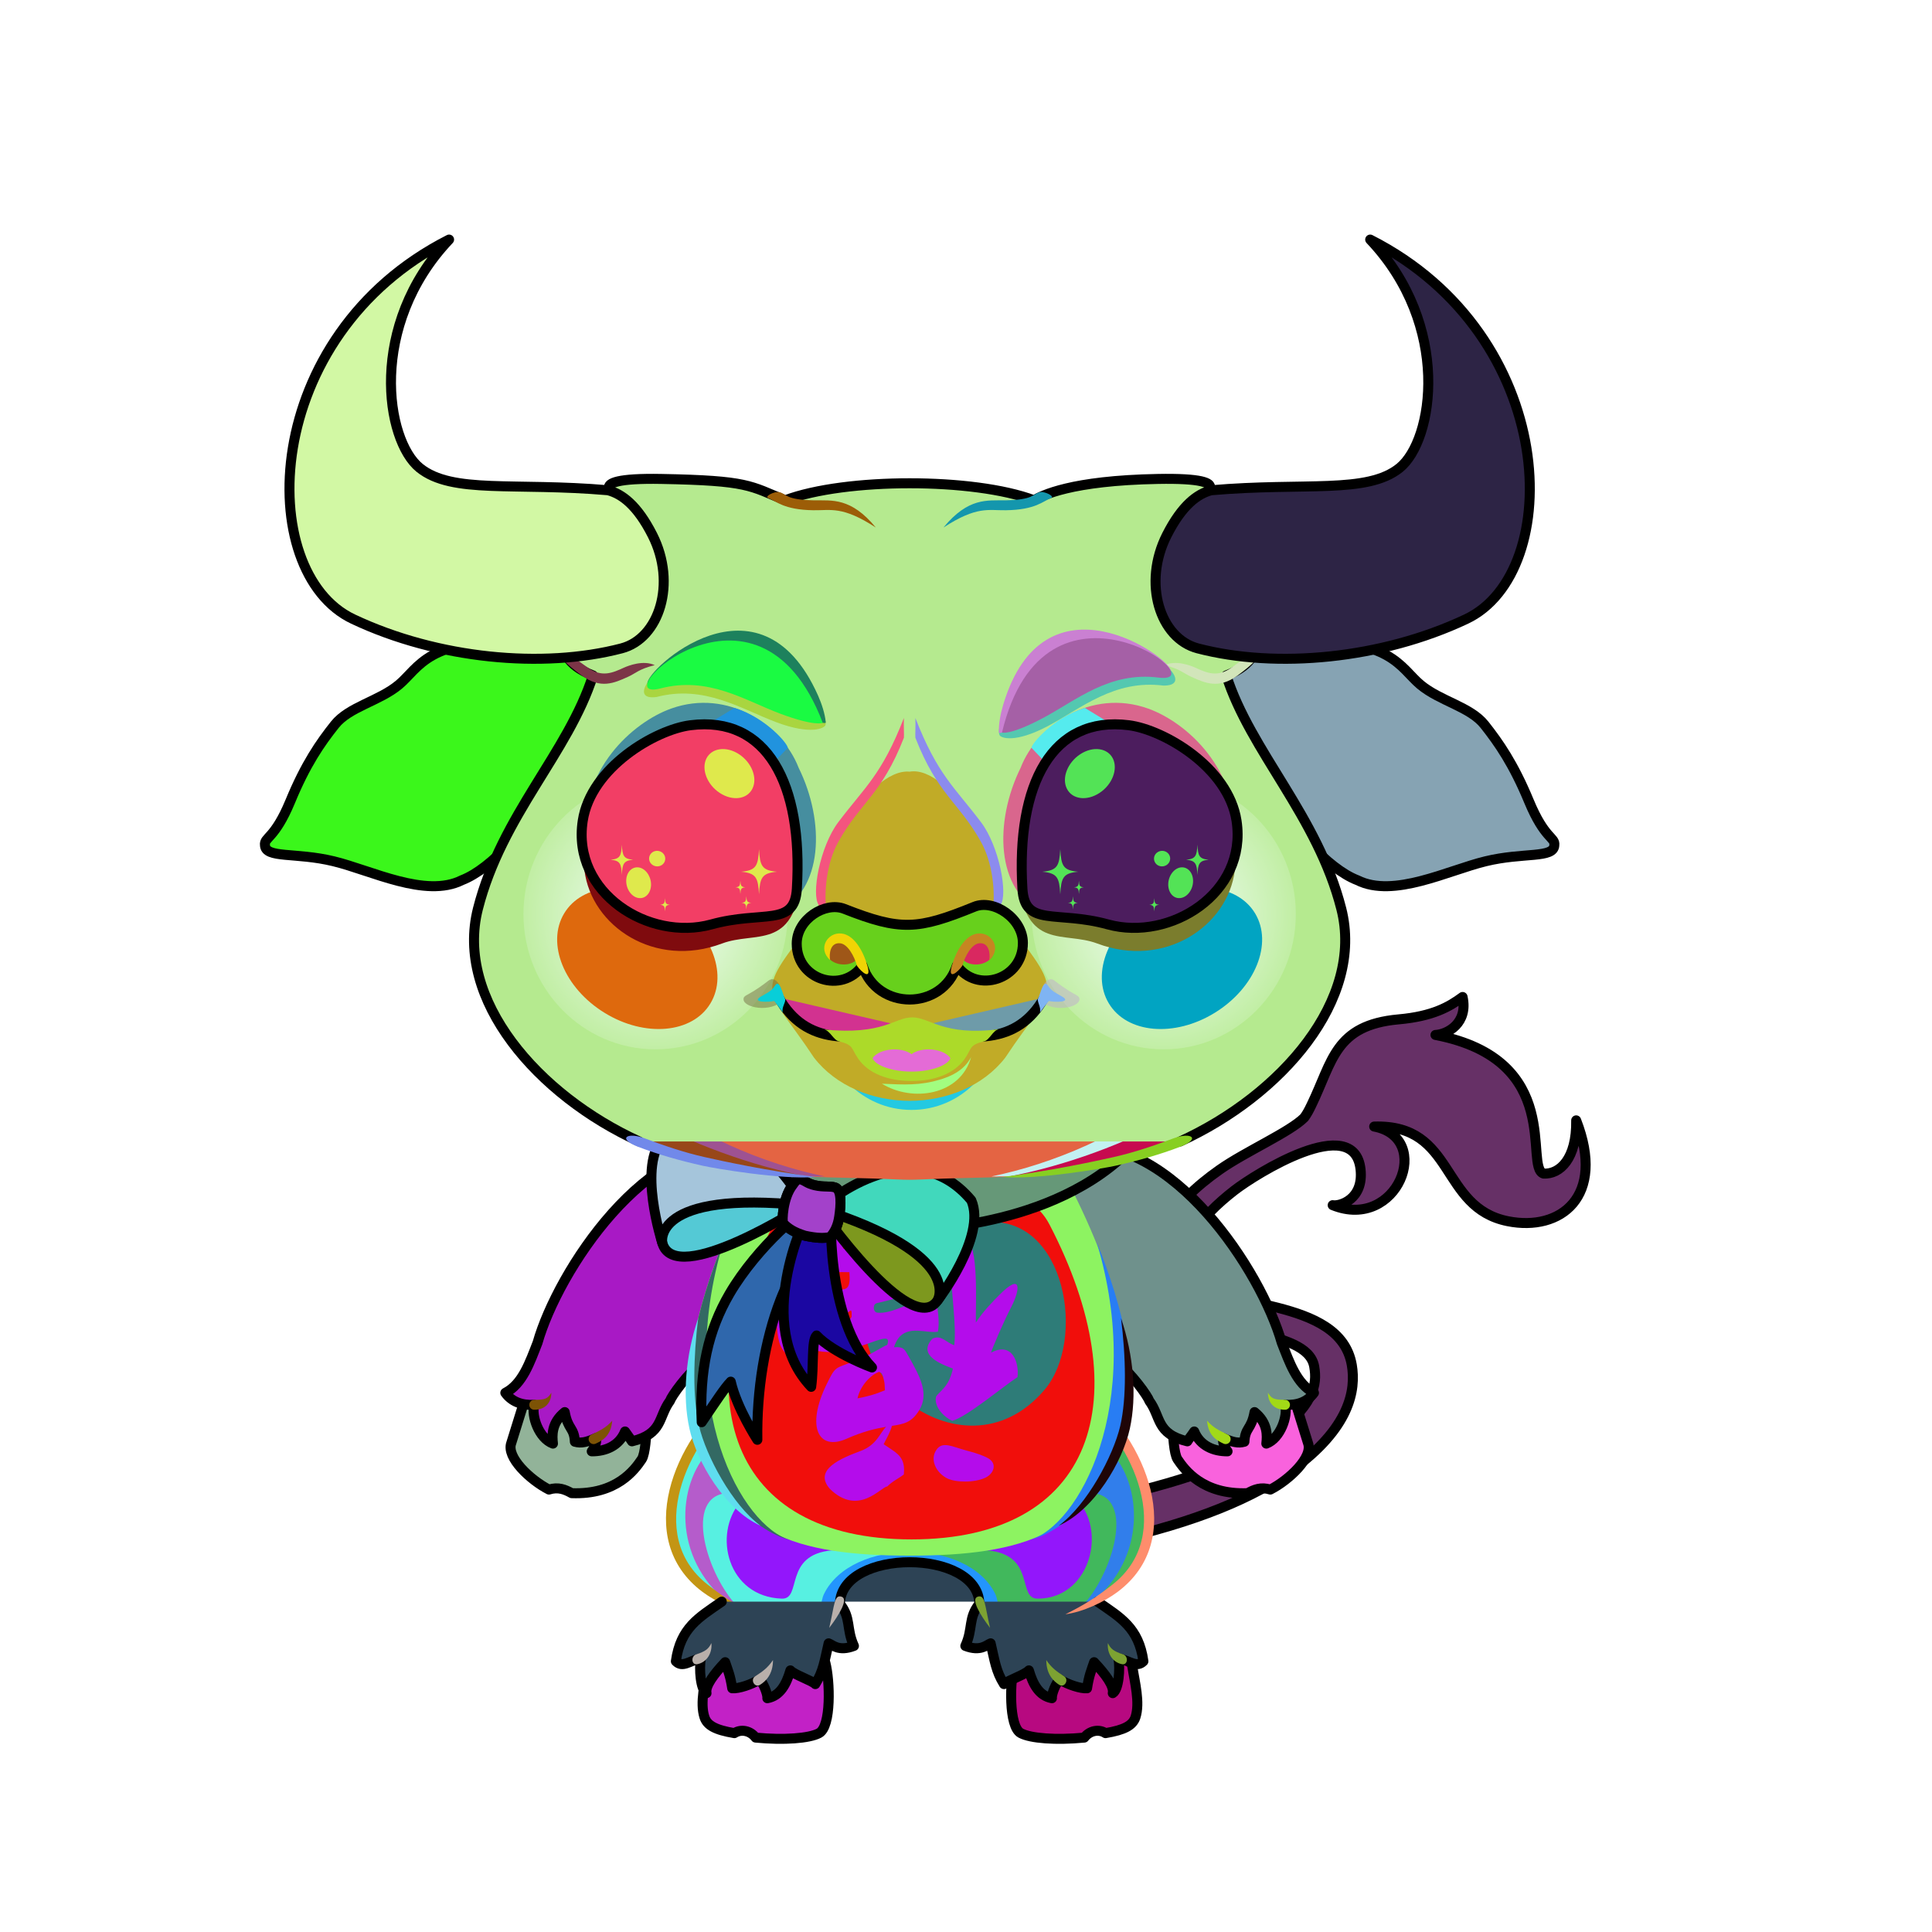 <?xml version="1.0" encoding="UTF-8"?><!DOCTYPE svg PUBLIC "-//W3C//DTD SVG 1.1//EN" "http://www.w3.org/Graphics/SVG/1.1/DTD/svg11.dtd"><!-- Creator: CorelDRAW X7 --><svg xmlns="http://www.w3.org/2000/svg" xmlns:xlink="http://www.w3.org/1999/xlink" xml:space="preserve" width="290mm" height="290mm" version="1.1" style="shape-rendering:geometricPrecision; text-rendering:geometricPrecision; image-rendering:optimizeQuality; fill-rule:evenodd; clip-rule:evenodd" viewBox="0 0 29000 29000">
 <defs>
  <style type="text/css">
   <![CDATA[
    .str1 {stroke:black;stroke-width:150}
    .str0 {stroke:black;stroke-width:150;stroke-linecap:round;stroke-linejoin:round}
    .fil4 {fill:none}
    .fil19 {fill:black}
    .fil96 {fill:#565959}
    .fil55 {fill:#F6FFFF}
    .fil10 {fill:#F7FFFE}
    .fil34 {fill:white}
    .fil0 {fill:white}
    .fil16 {fill:black;fill-rule:nonzero}
    .fil75 {fill:black;fill-opacity:0.102}
    .fil48 {fill:black;fill-opacity:0.2}
    .fil56 {fill:black;fill-opacity:0.302}
    .fil46 {fill:black;fill-opacity:0.4}
    .fil97 {fill:#F6FFFF;fill-opacity:0.502}
    .fil7 {fill:black;fill-opacity:0.502}
    .fil86 {fill:black;fill-opacity:0.6}
    .fil99 {fill:#F6FFFF;fill-opacity:0.741}
    .fil100 {fill:url(#id0)}
    .fil50 {fill:url(#id1)}
    .fil12 {fill:url(#id2)}
    .fil11 {fill:url(#id3)}
    .fil20 {fill:url(#id4)}
    .fil65 {fill:url(#id5)}
    .fil2 {fill:url(#id6)}
    .fil59 {fill:url(#id7)}
    .fil1 {fill:url(#id8)}
    .fil66 {fill:url(#id9)}
    .fil51 {fill:url(#id10)}
    .fil14 {fill:url(#id11)}
    .fil90 {fill:url(#id12)}
    .fil15 {fill:url(#id13)}
    .fil85 {fill:url(#id14)}
    .fil36 {fill:url(#id15)}
    .fil33 {fill:url(#id16)}
    .fil103 {fill:url(#id17)}
    .fil32 {fill:url(#id18)}
    .fil69 {fill:url(#id19)}
    .fil3 {fill:url(#id20)}
    .fil64 {fill:url(#id21)}
    .fil35 {fill:url(#id22)}
    .fil37 {fill:url(#id23)}
    .fil17 {fill:url(#id24)}
    .fil79 {fill:url(#id25)}
    .fil57 {fill:url(#id26)}
    .fil73 {fill:url(#id27)}
    .fil88 {fill:url(#id28)}
    .fil27 {fill:url(#id29)}
    .fil53 {fill:url(#id30)}
    .fil47 {fill:url(#id31)}
    .fil78 {fill:url(#id32)}
    .fil61 {fill:url(#id33)}
    .fil74 {fill:url(#id34)}
    .fil60 {fill:url(#id35)}
    .fil25 {fill:url(#id36)}
    .fil62 {fill:url(#id37)}
    .fil52 {fill:url(#id38)}
    .fil94 {fill:url(#id39)}
    .fil95 {fill:url(#id40)}
    .fil102 {fill:url(#id41)}
    .fil105 {fill:url(#id42)}
    .fil92 {fill:url(#id43)}
    .fil26 {fill:url(#id44)}
    .fil31 {fill:url(#id45)}
    .fil93 {fill:url(#id46)}
    .fil82 {fill:url(#id47)}
    .fil84 {fill:url(#id48)}
    .fil72 {fill:url(#id49)}
    .fil77 {fill:url(#id50)}
    .fil18 {fill:url(#id51)}
    .fil24 {fill:url(#id52)}
    .fil98 {fill:url(#id53)}
    .fil104 {fill:url(#id54)}
    .fil101 {fill:url(#id55)}
    .fil43 {fill:url(#id56)}
    .fil42 {fill:url(#id57)}
    .fil54 {fill:url(#id58)}
    .fil63 {fill:url(#id59)}
    .fil39 {fill:url(#id60)}
    .fil44 {fill:url(#id61)}
    .fil41 {fill:url(#id62)}
    .fil45 {fill:url(#id63)}
    .fil38 {fill:url(#id64)}
    .fil58 {fill:url(#id65)}
    .fil49 {fill:url(#id66)}
    .fil9 {fill:url(#id67)}
    .fil6 {fill:url(#id68)}
    .fil87 {fill:url(#id69)}
    .fil40 {fill:url(#id70)}
    .fil67 {fill:url(#id71)}
    .fil71 {fill:url(#id72)}
    .fil23 {fill:url(#id73)}
    .fil70 {fill:url(#id74)}
    .fil30 {fill:url(#id75)}
    .fil29 {fill:url(#id76)}
    .fil68 {fill:url(#id77)}
    .fil5 {fill:url(#id78)}
    .fil8 {fill:url(#id79)}
    .fil13 {fill:url(#id80)}
    .fil89 {fill:url(#id81)}
    .fil22 {fill:url(#id82)}
    .fil81 {fill:url(#id83)}
    .fil83 {fill:url(#id84)}
    .fil91 {fill:url(#id85)}
    .fil76 {fill:url(#id86)}
    .fil80 {fill:url(#id87)}
    .fil28 {fill:url(#id88);fill-opacity:0.502}
    .fil21 {fill:url(#id89);fill-opacity:0.502}
   ]]>
  </style>
  <linearGradient id="id0" gradientUnits="userSpaceOnUse" x1="10383.5" y1="13932.4" x2="10383.5" y2="10858.8">
   <stop offset="0" style="stop-opacity:1; stop-color:#895FDD"/>
   <stop offset="1" style="stop-opacity:1; stop-color:black"/>
  </linearGradient>
  <linearGradient id="id1" gradientUnits="userSpaceOnUse" x1="21526.3" y1="12989.3" x2="19624.9" y2="9494.9">
   <stop offset="0" style="stop-opacity:1; stop-color:#FF9382"/>
   <stop offset="0.51" style="stop-opacity:1; stop-color:#F15E4F"/>
   <stop offset="1" style="stop-opacity:1; stop-color:#E3291C"/>
  </linearGradient>
  <linearGradient id="id2" gradientUnits="userSpaceOnUse" x1="17221" y1="23508.8" x2="13661.1" y2="23456.5">
   <stop offset="0" style="stop-opacity:1; stop-color:#C4C4C1"/>
   <stop offset="0.102" style="stop-opacity:1; stop-color:#C4C4C1"/>
   <stop offset="0.388" style="stop-opacity:1; stop-color:#FCFCF8"/>
   <stop offset="0.859" style="stop-opacity:1; stop-color:#FFFFFB"/>
   <stop offset="1" style="stop-opacity:1; stop-color:#FFF0F9"/>
  </linearGradient>
  <linearGradient id="id3" gradientUnits="userSpaceOnUse" xlink:href="#id2" x1="10089.7" y1="23459" x2="13644.3" y2="23506.4">
  </linearGradient>
  <linearGradient id="id4" gradientUnits="userSpaceOnUse" x1="16101.7" y1="18051.2" x2="19262.3" y2="20932.9">
   <stop offset="0" style="stop-opacity:1; stop-color:#7F8382"/>
   <stop offset="1" style="stop-opacity:1; stop-color:#F7FFFE"/>
  </linearGradient>
  <linearGradient id="id5" gradientUnits="userSpaceOnUse" x1="17079" y1="9513.32" x2="18755.4" y2="7810.34">
   <stop offset="0" style="stop-opacity:1; stop-color:#646868"/>
   <stop offset="0.459" style="stop-opacity:1; stop-color:#F6FFFF"/>
   <stop offset="1" style="stop-opacity:1; stop-color:#F6FFFF"/>
  </linearGradient>
  <linearGradient id="id6" gradientUnits="objectBoundingBox" x1="17.814%" y1="88.239%" x2="82.186%" y2="11.761%">
   <stop offset="0" style="stop-opacity:1; stop-color:#C9CACA"/>
   <stop offset="0.2" style="stop-opacity:1; stop-color:#777777"/>
   <stop offset="0.42" style="stop-opacity:1; stop-color:#9D9D9D"/>
   <stop offset="0.678" style="stop-opacity:1; stop-color:#C9CACA"/>
   <stop offset="0.878" style="stop-opacity:1; stop-color:#B6B6B6"/>
   <stop offset="1" style="stop-opacity:1; stop-color:#8E8E8E"/>
  </linearGradient>
  <linearGradient id="id7" gradientUnits="userSpaceOnUse" xlink:href="#id1" x1="4556.71" y1="12118.4" x2="8907.87" y2="10365.8">
  </linearGradient>
  <linearGradient id="id8" gradientUnits="userSpaceOnUse" x1="22808.7" y1="21730.3" x2="17269" y2="16373.7">
   <stop offset="0" style="stop-opacity:1; stop-color:#8B8B8B"/>
   <stop offset="0.141" style="stop-opacity:1; stop-color:#DDDDDD"/>
   <stop offset="0.42" style="stop-opacity:1; stop-color:white"/>
   <stop offset="0.71" style="stop-opacity:1; stop-color:#ECECEC"/>
   <stop offset="1" style="stop-opacity:1; stop-color:#757575"/>
  </linearGradient>
  <linearGradient id="id9" gradientUnits="userSpaceOnUse" xlink:href="#id5" x1="10207.7" y1="9585.86" x2="8636.85" y2="7737.8">
  </linearGradient>
  <linearGradient id="id10" gradientUnits="userSpaceOnUse" x1="20477" y1="12398" x2="18872.1" y2="10391.8">
   <stop offset="0" style="stop-opacity:1; stop-color:#F03A22"/>
   <stop offset="1" style="stop-opacity:1; stop-color:#870700"/>
  </linearGradient>
  <linearGradient id="id11" gradientUnits="userSpaceOnUse" x1="10663.5" y1="21836.3" x2="10550.1" y2="24897.3">
   <stop offset="0" style="stop-opacity:1; stop-color:#7F8382"/>
   <stop offset="1" style="stop-opacity:1; stop-color:#FDFFF6"/>
  </linearGradient>
  <linearGradient id="id12" gradientUnits="userSpaceOnUse" x1="16630" y1="11105.9" x2="15992" y2="9472.73">
   <stop offset="0" style="stop-opacity:1; stop-color:#7C8181"/>
   <stop offset="0.588" style="stop-opacity:1; stop-color:#A4AAAA"/>
   <stop offset="1" style="stop-opacity:1; stop-color:#CCD3D3"/>
  </linearGradient>
  <linearGradient id="id13" gradientUnits="userSpaceOnUse" xlink:href="#id11" x1="16757.9" y1="21836.3" x2="16644.5" y2="24897.3">
  </linearGradient>
  <linearGradient id="id14" gradientUnits="userSpaceOnUse" x1="12764.7" y1="16422.5" x2="14599.2" y2="16497.9">
   <stop offset="0" style="stop-opacity:1; stop-color:#737777"/>
   <stop offset="0.18" style="stop-opacity:1; stop-color:#939898"/>
   <stop offset="1" style="stop-opacity:1; stop-color:#DDE5E5"/>
  </linearGradient>
  <linearGradient id="id15" gradientUnits="userSpaceOnUse" x1="14994.9" y1="19374.6" x2="11942.4" y2="21667.2">
   <stop offset="0" style="stop-opacity:1; stop-color:#FF7D6E"/>
   <stop offset="0.2" style="stop-opacity:1; stop-color:#F95D47"/>
   <stop offset="0.529" style="stop-opacity:1; stop-color:#E60E0E"/>
   <stop offset="1" style="stop-opacity:1; stop-color:#8C0805"/>
  </linearGradient>
  <linearGradient id="id16" gradientUnits="userSpaceOnUse" x1="13681.9" y1="17940.8" x2="13681.9" y2="23107.1">
   <stop offset="0" style="stop-opacity:1; stop-color:#F7FFFE"/>
   <stop offset="0.671" style="stop-opacity:1; stop-color:#F5FDFC"/>
   <stop offset="1" style="stop-opacity:1; stop-color:#B5BBBA"/>
  </linearGradient>
  <linearGradient id="id17" gradientUnits="userSpaceOnUse" xlink:href="#id0" x1="16924.4" y1="13932.4" x2="16924.4" y2="10858.8">
  </linearGradient>
  <linearGradient id="id18" gradientUnits="userSpaceOnUse" x1="13653.8" y1="23351" x2="13653.8" y2="17442">
   <stop offset="0" style="stop-opacity:1; stop-color:#F7FFFE"/>
   <stop offset="0.329" style="stop-opacity:1; stop-color:#F7FFFE"/>
   <stop offset="0.549" style="stop-opacity:1; stop-color:#F7FFFE"/>
   <stop offset="0.729" style="stop-opacity:1; stop-color:#BAC0BF"/>
   <stop offset="0.91" style="stop-opacity:1; stop-color:#E8F0EF"/>
   <stop offset="1" style="stop-opacity:1; stop-color:#E8F0EF"/>
  </linearGradient>
  <linearGradient id="id19" gradientUnits="userSpaceOnUse" xlink:href="#id6" x1="12053.5" y1="16141.9" x2="7765.9" y2="11722.4">
  </linearGradient>
  <linearGradient id="id20" gradientUnits="userSpaceOnUse" x1="22512.2" y1="18294.7" x2="19218.6" y2="15110">
   <stop offset="0" style="stop-opacity:1; stop-color:#ECECEC"/>
   <stop offset="0.11" style="stop-opacity:1; stop-color:#A6A6A6"/>
   <stop offset="0.431" style="stop-opacity:1; stop-color:#ECECEC"/>
   <stop offset="0.58" style="stop-opacity:1; stop-color:white"/>
   <stop offset="0.859" style="stop-opacity:1; stop-color:#DDDDDD"/>
   <stop offset="1" style="stop-opacity:1; stop-color:#DDDDDD"/>
  </linearGradient>
  <linearGradient id="id21" gradientUnits="userSpaceOnUse" x1="7115.29" y1="12448.2" x2="20192.4" y2="12448.2">
   <stop offset="0" style="stop-opacity:1; stop-color:#838888"/>
   <stop offset="0.071" style="stop-opacity:1; stop-color:#838888"/>
   <stop offset="0.302" style="stop-opacity:1; stop-color:#D3DBDB"/>
   <stop offset="0.502" style="stop-opacity:1; stop-color:white"/>
   <stop offset="0.651" style="stop-opacity:1; stop-color:#DFE8E8"/>
   <stop offset="1" style="stop-opacity:1; stop-color:#6E7272"/>
  </linearGradient>
  <linearGradient id="id22" gradientUnits="userSpaceOnUse" x1="12052.5" y1="22211.4" x2="10161.1" y2="19554.4">
   <stop offset="0" style="stop-opacity:1; stop-color:#D5DCDB"/>
   <stop offset="0.522" style="stop-opacity:1; stop-color:#929796"/>
   <stop offset="1" style="stop-opacity:1; stop-color:#4D4F4F"/>
  </linearGradient>
  <linearGradient id="id23" gradientUnits="userSpaceOnUse" xlink:href="#id22" x1="17157.5" y1="22211.4" x2="15266" y2="19554.4">
  </linearGradient>
  <linearGradient id="id24" gradientUnits="userSpaceOnUse" x1="19154.4" y1="22325.3" x2="18091.4" y2="20832">
   <stop offset="0" style="stop-opacity:1; stop-color:#F7FFFE"/>
   <stop offset="1" style="stop-opacity:1; stop-color:#AFB5B4"/>
  </linearGradient>
  <linearGradient id="id25" gradientUnits="userSpaceOnUse" x1="8518.25" y1="9718.16" x2="5763.31" y2="5716.92">
   <stop offset="0" style="stop-opacity:1; stop-color:#B1B7B7"/>
   <stop offset="0.141" style="stop-opacity:1; stop-color:#707575"/>
   <stop offset="0.459" style="stop-opacity:1; stop-color:#F6FFFF"/>
   <stop offset="1" style="stop-opacity:1; stop-color:#F6FFFF"/>
  </linearGradient>
  <linearGradient id="id26" gradientUnits="userSpaceOnUse" x1="4101.14" y1="11659.7" x2="7775.14" y2="12310.8">
   <stop offset="0" style="stop-opacity:1; stop-color:#646868"/>
   <stop offset="0.212" style="stop-opacity:1; stop-color:#C6CDCD"/>
   <stop offset="0.322" style="stop-opacity:1; stop-color:#F6FFFF"/>
   <stop offset="0.459" style="stop-opacity:1; stop-color:#C6CDCD"/>
   <stop offset="1" style="stop-opacity:1; stop-color:#646868"/>
  </linearGradient>
  <linearGradient id="id27" gradientUnits="userSpaceOnUse" xlink:href="#id5" x1="19440.8" y1="9005.31" x2="19637" y2="3773.73">
  </linearGradient>
  <linearGradient id="id28" gradientUnits="userSpaceOnUse" xlink:href="#id12" x1="10714.8" y1="10995.7" x2="11349.1" y2="9477.79">
  </linearGradient>
  <linearGradient id="id29" gradientUnits="userSpaceOnUse" xlink:href="#id4" x1="11090" y1="17918.5" x2="8161.3" y2="21065.7">
  </linearGradient>
  <linearGradient id="id30" gradientUnits="userSpaceOnUse" xlink:href="#id26" x1="22659.9" y1="10349.6" x2="18185.4" y2="11322.4">
  </linearGradient>
  <linearGradient id="id31" gradientUnits="userSpaceOnUse" xlink:href="#id26" x1="23062" y1="11388" x2="19677.5" y2="12582.5">
  </linearGradient>
  <linearGradient id="id32" gradientUnits="userSpaceOnUse" xlink:href="#id5" x1="7670.9" y1="9005.31" x2="7867.08" y2="3773.73">
  </linearGradient>
  <linearGradient id="id33" gradientUnits="userSpaceOnUse" xlink:href="#id10" x1="6660.73" y1="12232.5" x2="8605.99" y2="10557.4">
  </linearGradient>
  <linearGradient id="id34" gradientUnits="userSpaceOnUse" xlink:href="#id25" x1="18537.2" y1="9531.14" x2="21797.1" y2="5903.94">
  </linearGradient>
  <linearGradient id="id35" gradientUnits="userSpaceOnUse" x1="5324.52" y1="12136" x2="6623.46" y2="10690.4">
   <stop offset="0" style="stop-opacity:1; stop-color:#EB604D"/>
   <stop offset="1" style="stop-opacity:1; stop-color:#943834"/>
  </linearGradient>
  <linearGradient id="id36" gradientUnits="userSpaceOnUse" xlink:href="#id24" x1="9216.27" y1="22325.3" x2="8153.27" y2="20832">
  </linearGradient>
  <linearGradient id="id37" gradientUnits="userSpaceOnUse" xlink:href="#id26" x1="4648.01" y1="10354.2" x2="9122.45" y2="11317.9">
  </linearGradient>
  <linearGradient id="id38" gradientUnits="userSpaceOnUse" xlink:href="#id35" x1="22045.3" y1="12103.7" x2="20622.5" y2="10722.8">
  </linearGradient>
  <linearGradient id="id39" gradientUnits="userSpaceOnUse" x1="14198" y1="13357.5" x2="13149.8" y2="15218">
   <stop offset="0" style="stop-opacity:1; stop-color:#F5FEFE"/>
   <stop offset="0.722" style="stop-opacity:1; stop-color:#C3CBCB"/>
   <stop offset="0.522" style="stop-opacity:1; stop-color:#DDE5E5"/>
   <stop offset="1" style="stop-opacity:1; stop-color:#919898"/>
  </linearGradient>
  <linearGradient id="id40" gradientUnits="userSpaceOnUse" x1="13011.1" y1="15191.5" x2="14287.9" y2="13585.1">
   <stop offset="0" style="stop-opacity:1; stop-color:#F5FEFE"/>
   <stop offset="0.722" style="stop-opacity:1; stop-color:#CFD8D8"/>
   <stop offset="1" style="stop-opacity:1; stop-color:#A9B1B1"/>
  </linearGradient>
  <linearGradient id="id41" gradientUnits="userSpaceOnUse" x1="10743.9" y1="10898.4" x2="10743.9" y2="13210.5">
   <stop offset="0" style="stop-opacity:1; stop-color:black"/>
   <stop offset="0.659" style="stop-opacity:1; stop-color:black"/>
   <stop offset="1" style="stop-opacity:1; stop-color:#B3A1E2"/>
  </linearGradient>
  <linearGradient id="id42" gradientUnits="userSpaceOnUse" xlink:href="#id41" x1="16564" y1="10898.4" x2="16564" y2="13210.5">
  </linearGradient>
  <linearGradient id="id43" gradientUnits="userSpaceOnUse" x1="13756.7" y1="11387.9" x2="15041.4" y2="13050.5">
   <stop offset="0" style="stop-opacity:1; stop-color:#F6FFFF"/>
   <stop offset="1" style="stop-opacity:1; stop-color:#BFC6C6"/>
  </linearGradient>
  <linearGradient id="id44" gradientUnits="userSpaceOnUse" xlink:href="#id4" x1="9211.08" y1="20868.6" x2="8253.7" y2="21998.3">
  </linearGradient>
  <linearGradient id="id45" gradientUnits="userSpaceOnUse" x1="8105.58" y1="21772.5" x2="9362.65" y2="20635.1">
   <stop offset="0" style="stop-opacity:1; stop-color:#929796"/>
   <stop offset="1" style="stop-opacity:1; stop-color:#D5DCDB"/>
  </linearGradient>
  <linearGradient id="id46" gradientUnits="userSpaceOnUse" xlink:href="#id43" x1="12266.5" y1="11387.9" x2="13551.2" y2="13050.5">
  </linearGradient>
  <linearGradient id="id47" gradientUnits="userSpaceOnUse" x1="16801" y1="15045" x2="18682.7" y2="13726.8">
   <stop offset="0" style="stop-opacity:0; stop-color:#FBC685"/>
   <stop offset="0.471" style="stop-opacity:1; stop-color:#E4865C"/>
   <stop offset="0.522" style="stop-opacity:1; stop-color:#E4865C"/>
   <stop offset="1" style="stop-opacity:1; stop-color:#CC4533"/>
  </linearGradient>
  <linearGradient id="id48" gradientUnits="userSpaceOnUse" xlink:href="#id47" x1="10406.5" y1="15130.3" x2="8725.6" y2="13641.5">
  </linearGradient>
  <linearGradient id="id49" gradientUnits="userSpaceOnUse" x1="18770.2" y1="4055.76" x2="21537.9" y2="9428.34">
   <stop offset="0" style="stop-opacity:1; stop-color:#F6FFFF"/>
   <stop offset="0.141" style="stop-opacity:1; stop-color:#E2EAEA"/>
   <stop offset="0.322" style="stop-opacity:1; stop-color:#A0A6A6"/>
   <stop offset="0.569" style="stop-opacity:1; stop-color:#D3DBDB"/>
   <stop offset="0.702" style="stop-opacity:1; stop-color:#F6FFFF"/>
   <stop offset="0.812" style="stop-opacity:1; stop-color:#E2EAEA"/>
   <stop offset="1" style="stop-opacity:1; stop-color:#6E7272"/>
  </linearGradient>
  <linearGradient id="id50" gradientUnits="userSpaceOnUse" xlink:href="#id49" x1="8500.9" y1="4047.89" x2="5806.74" y2="9436.21">
  </linearGradient>
  <linearGradient id="id51" gradientUnits="userSpaceOnUse" xlink:href="#id4" x1="18040" y1="20910.5" x2="19110.5" y2="21956.5">
  </linearGradient>
  <linearGradient id="id52" gradientUnits="userSpaceOnUse" xlink:href="#id45" x1="17945" y1="21772.5" x2="19202.1" y2="20635.1">
  </linearGradient>
  <linearGradient id="id53" gradientUnits="userSpaceOnUse" x1="13892" y1="16192.1" x2="13471.8" y2="15644.2">
   <stop offset="0" style="stop-opacity:1; stop-color:#FF8775"/>
   <stop offset="1" style="stop-opacity:1; stop-color:#D52619"/>
  </linearGradient>
  <linearGradient id="id54" gradientUnits="userSpaceOnUse" x1="15359.7" y1="12376.6" x2="18167.4" y2="12303.7">
   <stop offset="0" style="stop-opacity:1; stop-color:#895FDD"/>
   <stop offset="0.502" style="stop-opacity:1; stop-color:#BA95FF"/>
   <stop offset="1" style="stop-opacity:1; stop-color:#895FDD"/>
  </linearGradient>
  <linearGradient id="id55" gradientUnits="userSpaceOnUse" xlink:href="#id54" x1="9146.84" y1="12340.1" x2="11941.8" y2="12340.1">
  </linearGradient>
  <linearGradient id="id56" gradientUnits="userSpaceOnUse" x1="12630.3" y1="19413.5" x2="13997.4" y2="18227.9">
   <stop offset="0" style="stop-opacity:1; stop-color:#911616"/>
   <stop offset="0.62" style="stop-opacity:1; stop-color:#C84744"/>
   <stop offset="1" style="stop-opacity:1; stop-color:#FF7873"/>
  </linearGradient>
  <linearGradient id="id57" gradientUnits="userSpaceOnUse" x1="12048.8" y1="17725.6" x2="9803.18" y2="17855.5">
   <stop offset="0" style="stop-opacity:1; stop-color:#6D1111"/>
   <stop offset="0.22" style="stop-opacity:1; stop-color:#7A1414"/>
   <stop offset="0.361" style="stop-opacity:1; stop-color:#BF2725"/>
   <stop offset="0.51" style="stop-opacity:1; stop-color:#FF838D"/>
   <stop offset="0.722" style="stop-opacity:1; stop-color:#F7FFFE"/>
   <stop offset="0.89" style="stop-opacity:1; stop-color:#DD3A34"/>
   <stop offset="1" style="stop-opacity:1; stop-color:#7A1414"/>
  </linearGradient>
  <linearGradient id="id58" gradientUnits="userSpaceOnUse" x1="22251" y1="10149.1" x2="18244.6" y2="11194.2">
   <stop offset="0" style="stop-opacity:1; stop-color:#F6FFFF"/>
   <stop offset="0.529" style="stop-opacity:1; stop-color:#F3FCFC"/>
   <stop offset="1" style="stop-opacity:1; stop-color:#F6FFFF"/>
  </linearGradient>
  <linearGradient id="id59" gradientUnits="userSpaceOnUse" xlink:href="#id58" x1="5056.91" y1="10149.1" x2="9063.25" y2="11194.2">
  </linearGradient>
  <linearGradient id="id60" gradientUnits="userSpaceOnUse" x1="12293.7" y1="18552.9" x2="10901.8" y2="21160.5">
   <stop offset="0" style="stop-opacity:1; stop-color:#6D1111"/>
   <stop offset="0.169" style="stop-opacity:1; stop-color:#7A1414"/>
   <stop offset="0.29" style="stop-opacity:1; stop-color:#BF2725"/>
   <stop offset="0.412" style="stop-opacity:1; stop-color:#FF838D"/>
   <stop offset="0.6" style="stop-opacity:1; stop-color:#F7FFFE"/>
   <stop offset="0.8" style="stop-opacity:1; stop-color:#DD3A34"/>
   <stop offset="1" style="stop-opacity:1; stop-color:#7A1414"/>
  </linearGradient>
  <linearGradient id="id61" gradientUnits="userSpaceOnUse" xlink:href="#id57" x1="12483.4" y1="18066.1" x2="14445.9" y2="19012">
  </linearGradient>
  <linearGradient id="id62" gradientUnits="userSpaceOnUse" x1="11319.4" y1="18892.4" x2="10631.8" y2="17562.3">
   <stop offset="0" style="stop-opacity:1; stop-color:#911616"/>
   <stop offset="1" style="stop-opacity:1; stop-color:#FF7873"/>
  </linearGradient>
  <linearGradient id="id63" gradientUnits="userSpaceOnUse" xlink:href="#id60" x1="12087" y1="18579.5" x2="12277" y2="17702">
  </linearGradient>
  <linearGradient id="id64" gradientUnits="userSpaceOnUse" x1="12424.1" y1="16408.6" x2="15388.8" y2="18815">
   <stop offset="0" style="stop-opacity:1; stop-color:#99131E"/>
   <stop offset="0.212" style="stop-opacity:1; stop-color:#770E17"/>
   <stop offset="0.58" style="stop-opacity:1; stop-color:#FFA39C"/>
   <stop offset="0.69" style="stop-opacity:1; stop-color:#ED2D3D"/>
   <stop offset="1" style="stop-opacity:1; stop-color:#600F0F"/>
  </linearGradient>
  <linearGradient id="id65" gradientUnits="userSpaceOnUse" xlink:href="#id58" x1="7730.02" y1="12906.5" x2="4526.42" y2="11744.3">
  </linearGradient>
  <linearGradient id="id66" gradientUnits="userSpaceOnUse" xlink:href="#id58" x1="19577.9" y1="12906.5" x2="22781.5" y2="11744.3">
  </linearGradient>
  <linearGradient id="id67" gradientUnits="userSpaceOnUse" xlink:href="#id4" x1="10808.1" y1="24702.3" x2="12177.7" y2="25405.1">
  </linearGradient>
  <linearGradient id="id68" gradientUnits="userSpaceOnUse" xlink:href="#id4" x1="16809.7" y1="24702.3" x2="15440.1" y2="25405.1">
  </linearGradient>
  <linearGradient id="id69" gradientUnits="userSpaceOnUse" x1="11016.2" y1="9397.84" x2="11096.7" y2="10921.1">
   <stop offset="0" style="stop-opacity:1; stop-color:#F6FFFF"/>
   <stop offset="1" style="stop-opacity:1; stop-color:#D2DADA"/>
  </linearGradient>
  <linearGradient id="id70" gradientUnits="userSpaceOnUse" xlink:href="#id60" x1="12075.2" y1="18190.4" x2="12775.6" y2="20583.4">
  </linearGradient>
  <linearGradient id="id71" gradientUnits="userSpaceOnUse" x1="15817.7" y1="9565.83" x2="15504.5" y2="7521.93">
   <stop offset="0" style="stop-opacity:0; stop-color:#F6FFFF"/>
   <stop offset="0.259" style="stop-opacity:0.043; stop-color:white"/>
   <stop offset="0.631" style="stop-opacity:0.918; stop-color:white"/>
   <stop offset="0.78" style="stop-opacity:0.337; stop-color:white"/>
   <stop offset="1" style="stop-opacity:0; stop-color:#F6FFFF"/>
  </linearGradient>
  <linearGradient id="id72" gradientUnits="userSpaceOnUse" x1="19874.8" y1="14078.3" x2="15386.6" y2="13781.5">
   <stop offset="0" style="stop-opacity:1; stop-color:#E8F0F0"/>
   <stop offset="0.529" style="stop-opacity:1; stop-color:#EBF3F3"/>
   <stop offset="0.29" style="stop-opacity:1; stop-color:#E8F0F0"/>
   <stop offset="0.529" style="stop-opacity:1; stop-color:#DAE2E2"/>
   <stop offset="0.82" style="stop-opacity:1; stop-color:#E8F0F0"/>
   <stop offset="1" style="stop-opacity:1; stop-color:#EEF7F7"/>
  </linearGradient>
  <linearGradient id="id73" gradientUnits="userSpaceOnUse" x1="16968.3" y1="17877" x2="19155.9" y2="20207.3">
   <stop offset="0" style="stop-opacity:1; stop-color:#979C9B"/>
   <stop offset="0.529" style="stop-opacity:1; stop-color:#FCFCFC"/>
   <stop offset="1" style="stop-opacity:1; stop-color:white"/>
  </linearGradient>
  <linearGradient id="id74" gradientUnits="userSpaceOnUse" xlink:href="#id72" x1="7391.29" y1="14078.3" x2="11879.6" y2="13781.5">
  </linearGradient>
  <linearGradient id="id75" gradientUnits="userSpaceOnUse" xlink:href="#id73" x1="8151.72" y1="17877" x2="10339.4" y2="20207.3">
  </linearGradient>
  <linearGradient id="id76" gradientUnits="userSpaceOnUse" x1="10961.3" y1="18178.5" x2="9276.43" y2="19866.4">
   <stop offset="0" style="stop-opacity:1; stop-color:#979C9B"/>
   <stop offset="0.639" style="stop-opacity:1; stop-color:#F4FCFB"/>
   <stop offset="1" style="stop-opacity:1; stop-color:#F7FFFE"/>
  </linearGradient>
  <linearGradient id="id77" gradientUnits="userSpaceOnUse" xlink:href="#id71" x1="11490.2" y1="9565.83" x2="11803.5" y2="7521.93">
  </linearGradient>
  <linearGradient id="id78" gradientUnits="userSpaceOnUse" xlink:href="#id18" x1="15922.3" y1="26100.4" x2="16327.5" y2="24493.8">
  </linearGradient>
  <linearGradient id="id79" gradientUnits="userSpaceOnUse" xlink:href="#id18" x1="11695.5" y1="26100.4" x2="11290.2" y2="24493.8">
  </linearGradient>
  <linearGradient id="id80" gradientUnits="userSpaceOnUse" x1="13654.1" y1="23292.8" x2="13654.1" y2="25451.4">
   <stop offset="0" style="stop-opacity:1; stop-color:#595956"/>
   <stop offset="0.529" style="stop-opacity:1; stop-color:#A6A6A3"/>
   <stop offset="1" style="stop-opacity:1; stop-color:#F2F2EE"/>
  </linearGradient>
  <linearGradient id="id81" gradientUnits="userSpaceOnUse" xlink:href="#id69" x1="16270.8" y1="9429.94" x2="16296.9" y2="11023.3">
  </linearGradient>
  <linearGradient id="id82" gradientUnits="userSpaceOnUse" xlink:href="#id76" x1="16346.4" y1="18178.5" x2="18031.2" y2="19866.4">
  </linearGradient>
  <radialGradient id="id83" gradientUnits="userSpaceOnUse" gradientTransform="matrix(-1.197 -0 -0 1.237 38381 -3249)" cx="17467.7" cy="13720.8" r="2030.26" fx="17467.7" fy="13720.8">
   <stop offset="0" style="stop-opacity:1; stop-color:#F6FFFF"/>
   <stop offset="1" style="stop-opacity:0; stop-color:#F6FFFF"/>
  </radialGradient>
  <radialGradient id="id84" gradientUnits="userSpaceOnUse" gradientTransform="matrix(1.197 -0 -0 1.237 -1941 -3249)" xlink:href="#id83" cx="9840.22" cy="13720.8" r="2030.26" fx="9840.22" fy="13720.8">
  </radialGradient>
  <radialGradient id="id85" gradientUnits="userSpaceOnUse" gradientTransform="matrix(1.021 -0 -0 -1 -282 28102)" xlink:href="#id83" cx="13489" cy="14050.7" r="2422.55" fx="13489" fy="14050.7">
  </radialGradient>
  <radialGradient id="id86" gradientUnits="userSpaceOnUse" gradientTransform="matrix(-0.132 0.703 -0.703 -0.132 29619 -8583)" cx="22284.5" cy="6252.76" r="1464.34" fx="22284.5" fy="6252.76">
   <stop offset="0" style="stop-opacity:1; stop-color:white"/>
   <stop offset="0.49" style="stop-opacity:0.961; stop-color:white"/>
   <stop offset="1" style="stop-opacity:0; stop-color:#D2DADA"/>
  </radialGradient>
  <radialGradient id="id87" gradientUnits="userSpaceOnUse" gradientTransform="matrix(0.132 0.703 0.703 -0.132 -34 3548)" xlink:href="#id86" cx="5023.39" cy="6252.76" r="1464.34" fx="5023.39" fy="6252.76">
  </radialGradient>
  <linearGradient id="id88" gradientUnits="userSpaceOnUse" x1="9914.2" y1="20836.8" x2="10537" y2="19847">
   <stop offset="0" style="stop-opacity:1; stop-color:#A8B1B0"/>
   <stop offset="0.588" style="stop-opacity:1; stop-color:#616464"/>
   <stop offset="1" style="stop-opacity:1; stop-color:#4D4F4F"/>
  </linearGradient>
  <linearGradient id="id89" gradientUnits="userSpaceOnUse" xlink:href="#id88" x1="17393.5" y1="20836.8" x2="16770.7" y2="19847">
  </linearGradient>
 </defs>
 <g id="Tail">
   <animateTransform additive="sum" attributeName="transform" dur="10" repeatCount="indefinite" type="translate" values="0;0 75;0;0 75;0;0 75;0;0 75;0"/>
  <g id="Tail_0">
   <path class="fil0" d="M20627 16910c257,100 304,73 413,345 56,138 65,452 -313,747 -378,295 -803,46 -738,83 64,37 489,-46 433,-535 -23,-203 -208,-329 -417,-407 -431,115 -1188,502 -1475,724 -513,397 -946,921 -637,1303 412,508 2218,277 2398,1319 64,376 -25,945 -905,1582 -542,391 -1400,775 -2745,1068 -280,61 -482,-544 -202,-605 1278,-279 2101,-566 2599,-926 697,-504 735,-826 689,-1094 -105,-608 -1660,-439 -2171,-1070 -543,-672 50,-1394 751,-1886 364,-255 1018,-447 1225,-719 49,-65 102,-148 153,-252 143,-293 158,-670 446,-888 201,-152 422,-360 970,-409 516,-46 669,-91 866,-236 -55,101 -16,212 -78,294 -61,81 -224,133 -290,198 63,15 123,35 181,58l-1 0c1483,174 1183,1943 1390,2012 244,13 500,-221 490,-799 510,1307 -448,1802 -1351,1411 -337,-145 -345,-426 -689,-824 -455,-525 -660,-504 -992,-494z" style="fill:#7b6d34"/>
   <path class="fil1" d="M20931 17055c23,24 43,55 64,98 -55,-31 -127,-51 -241,-95 63,-2 121,-4 177,-3zm-525 1086c-259,38 -463,-82 -417,-56 64,37 489,-46 433,-535 -5,-45 -18,-86 -37,-123 89,70 152,159 164,271 26,223 -49,362 -143,443zm-3916 4967c-189,-122 -277,-525 -51,-574 767,-167 3902,-917 3224,-2285 1390,1297 -2817,2605 -3097,2539 -164,-38 -163,154 -76,320zm1176 -3581c-1374,-1276 1708,-2291 2019,-2940 351,-722 362,-1203 1416,-1297 516,-46 669,-149 866,-294 -125,509 -642,344 -1397,651 -439,178 -615,795 -758,1088 -393,758 -3115,1281 -2146,2792zm5560 -1913c226,-24 442,-264 433,-797 54,138 91,267 114,386 -54,405 -269,572 -477,561 -33,-11 -53,-65 -70,-150zm-1094 504c-164,-146 -231,-361 -450,-637 21,23 42,46 64,72 197,227 284,417 386,565z" style="fill:#8a8813"/>
   <path class="fil2" d="M20900 17026c760,819 -804,1394 -911,1059 334,166 1163,-575 911,-1059zm-419 389c-621,-456 -1600,180 -1951,452 -423,328 -802,852 -745,1201 -369,-492 441,-1213 740,-1444 313,-242 1866,-1082 1956,-209zm-1190 2171c1174,455 1185,1336 685,1937 -766,923 -2711,1531 -3335,1616 -158,35 -292,-144 -327,-317 321,240 3056,-533 3740,-1755 205,-367 64,-955 -763,-1481zm4368 -2769c510,1307 -448,1802 -1351,1411 -473,-204 -569,-1281 -1723,-1371 966,-496 1231,741 1654,1022 1020,680 1612,-91 1420,-1062z" style="fill:#854862"/>
   <path class="fil3" d="M20160 18139c1022,-179 625,-2527 -2253,86l124 114c2607,-2247 2687,-449 2129,-200zm47 -1240c758,38 1162,83 1659,852 724,1120 2380,558 1858,-749 47,759 -746,1327 -1270,849 -492,-475 -768,-2095 -2247,-952zm3026 779c0,0 -308,87 -595,-363 -162,-255 -293,-569 -427,-707 -165,-170 -396,-241 -604,-292 217,-67 744,-215 1061,486 168,370 259,818 565,876zm-1266 -2624c0,0 -538,379 -877,432 -338,53 -709,180 -783,519 -74,338 85,-106 550,-180 466,-74 750,-248 750,-248 0,0 367,-115 360,-523z" style="fill:#fc133e"/>
   <path class="fil4 str0" d="M21547 15535c1949,375 1324,1982 1622,2081 244,13 500,-221 490,-799 449,1150 -238,1671 -1025,1514 -1028,-205 -781,-1459 -2007,-1421 900,169 346,1573 -623,1180 97,21 470,-79 418,-540 -97,-859 -1581,76 -1892,317 -513,397 -946,921 -637,1303 412,508 2218,277 2398,1319 64,376 -25,945 -905,1582 -542,391 -1400,775 -2745,1068 -280,61 -482,-544 -202,-605 1278,-279 2101,-566 2599,-926 697,-504 735,-826 689,-1094 -105,-608 -1660,-439 -2171,-1070 -543,-672 50,-1395 751,-1886 385,-271 1054,-565 1270,-782 43,-60 65,-100 108,-189 319,-656 350,-1200 1309,-1286 517,-46 763,-191 960,-336 85,393 -226,561 -407,570z" style="fill:#663066"/>
  </g>
 </g>
 <g id="Body_x0020_Lower">
  <g id="Lower_x0020_Body">
   <g>
    <path class="fil5" d="M15324 26016c148,78 524,107 951,66 78,-102 215,-135 319,-67 286,-48 409,-116 450,-240 71,-216 -12,-528 -45,-746 -100,-649 -1390,-749 -1770,-71 -71,268 -92,960 95,1058z" style="fill:#a28724"/>
    <path class="fil6" d="M15511 25773c113,77 402,106 729,65 60,-101 165,-135 245,-66 219,-49 314,-117 345,-241 54,-215 -9,-528 -35,-746 -76,-648 -1065,-748 -1357,-71 -54,268 -71,961 73,1059z" style="fill:#3794f7"/>
    <path class="fil7" d="M16296 25454c-58,4 -41,361 -9,580 96,-6 191,-13 286,-19 -39,-242 -217,-565 -277,-561z" style="fill:#e38c10"/>
    <path class="fil4 str0" d="M15324 26016c148,78 524,107 951,66 78,-102 215,-135 319,-67 286,-48 409,-116 450,-240 71,-216 -12,-528 -45,-746 -100,-649 -1390,-749 -1770,-71 -71,268 -92,960 95,1058z" style="fill:#b70980"/>
   </g>
   <g>
    <path class="fil8" d="M12293 26016c-147,78 -524,107 -951,66 -77,-102 -214,-135 -319,-67 -286,-48 -409,-116 -449,-240 -71,-216 12,-528 45,-746 100,-649 1390,-749 1770,-71 70,268 92,960 -96,1058z" style="fill:#725938"/>
    <path class="fil9" d="M12107 25773c-113,77 -402,106 -730,65 -59,-101 -164,-135 -244,-66 -219,-49 -314,-117 -345,-241 -54,-215 9,-528 35,-746 76,-648 1065,-748 1357,-71 54,268 71,961 -73,1059z" style="fill:#b2e88c"/>
    <path class="fil7" d="M11338 25414c65,5 47,405 11,652 -107,-7 -213,-14 -320,-22 44,-272 242,-634 309,-630z" style="fill:#ce2e0b"/>
    <path class="fil4 str0" d="M12293 26016c-147,78 -524,107 -951,66 -77,-102 -214,-135 -319,-67 -286,-48 -409,-116 -449,-240 -71,-216 12,-528 45,-746 100,-649 1390,-749 1770,-71 70,268 92,960 -96,1058z" style="fill:#c221c6"/>
   </g>
   <path class="fil10" d="M13654 20747c-651,0 -2264,-52 -2620,230 -303,239 -971,977 -969,1838 1,444 354,975 807,1234 -165,70 -1344,1188 -325,852 -29,159 -49,338 84,488 -21,-98 234,-708 334,-58 26,-47 665,-235 548,165 326,-59 281,-706 701,-222 166,-252 137,-713 569,-542 33,-236 -173,-751 -149,-817 130,-368 677,-474 1020,-479 343,5 890,111 1021,479 23,66 -183,581 -150,817 432,-171 403,290 569,542 420,-484 375,163 701,222 -117,-400 522,-212 548,-165 100,-650 355,-40 334,58 133,-150 113,-329 84,-488 1019,336 -160,-782 -325,-852 453,-259 806,-790 807,-1234 2,-861 -666,-1599 -969,-1838 -356,-282 -1969,-230 -2620,-230z" style="fill:#9316fb"/>
   <path class="fil11" d="M10565 21474c-644,864 -745,1973 307,2575 -165,70 -1344,1188 -325,852 -29,159 -49,338 84,488 -21,-98 234,-708 334,-58 26,-47 665,-235 548,165 326,-59 281,-706 701,-222 166,-252 137,-713 569,-542 33,-236 -173,-751 -149,-817 130,-368 677,-474 1020,-479 -29,-296 -682,-113 -1162,-165 -739,64 -447,736 -757,725 -814,-28 -1038,-964 -623,-1451 -83,-324 -489,-1148 -547,-1071z" style="fill:#57f0e1"/>
   <path class="fil12" d="M16743 21474c644,864 745,1973 -307,2575 165,70 1344,1188 325,852 29,159 49,338 -84,488 21,-98 -234,-708 -334,-58 -26,-47 -665,-235 -548,165 -326,-59 -281,-706 -701,-222 -166,-252 -137,-713 -569,-542 -33,-236 173,-751 150,-817 -131,-368 -678,-474 -1021,-479 29,-296 682,-113 1162,-165 739,64 447,724 757,725 761,4 1038,-964 623,-1451 83,-324 489,-1148 547,-1071z" style="fill:#41b85c"/>
   <path class="fil13" d="M10580 25348c175,-323 408,-382 427,-25 493,-238 590,135 620,128 319,-448 424,-368 614,-182 408,-418 -169,-568 546,-546 -234,-925 -163,-1190 867,-1266 1030,76 1101,341 867,1266 715,-22 138,128 546,546 190,-186 296,-266 614,182 30,7 127,-366 620,-128 20,-357 252,-298 427,25 81,-553 286,-320 305,-598 23,-129 -411,-676 -414,-606 -8,176 76,407 -73,361 -146,-45 -255,327 -465,357 -206,29 -350,-236 -676,-89 -436,197 -356,-626 -467,-850 -416,-840 -2152,-840 -2568,0 -115,231 -38,1044 -467,850 -326,-147 -470,118 -676,89 -210,-30 -319,-402 -464,-357 -150,46 -66,-185 -74,-361 -3,-70 -437,477 -414,606 20,278 224,45 305,598z" style="fill:#2395fd"/>
   <path class="fil14" d="M10638 21786c127,198 365,601 364,625 -765,-46 -421,1165 39,1672 -171,72 -557,303 -697,828 -387,245 -88,-822 575,-862 -834,-673 -751,-1768 -281,-2263z" style="fill:#b55ccb"/>
   <path class="fil15" d="M16670 21786c-127,198 -365,601 -364,625 765,-46 421,1165 -39,1672 171,72 557,303 697,828 387,245 88,-822 -575,-862 834,-673 751,-1768 281,-2263z" style="fill:#317eeb"/>
   <path class="fil16" d="M10618 23782c238,187 417,303 711,449 -260,-35 -573,-178 -785,-337 -1053,-789 -410,-2304 444,-2976 76,-62 169,57 92,117 -766,609 -1400,2006 -462,2747z" style="fill:#c39514"/>
   <path class="fil4 str0" d="M10834 24041c-346,240 -619,391 -689,895 100,102 198,-3 375,-46 -28,160 -6,471 85,525 -23,-106 107,-281 280,-465 42,127 76,196 106,392 90,8 291,-55 411,-134 54,53 123,217 116,283 190,-35 284,-205 346,-418 59,66 329,155 374,206 122,-195 138,-349 200,-612 58,21 150,128 380,39 -119,-259 -39,-421 -211,-632 19,-833 2075,-833 2094,0 -172,211 -92,373 -211,632 230,89 322,-18 380,-39 62,263 78,417 200,612 45,-51 315,-140 374,-206 62,213 156,383 346,418 -7,-66 62,-230 116,-283 120,79 321,142 411,134 30,-196 64,-265 106,-392 173,184 303,359 280,465 91,-54 113,-365 85,-525 177,43 275,148 375,46 -70,-504 -343,-655 -689,-895" style="fill:#2d4355"/>
   <path class="fil16" d="M16703 23782c-238,187 -417,303 -711,449 260,-35 573,-178 785,-337 1053,-789 410,-2304 -444,-2976 -76,-62 -169,57 -92,117 767,609 1401,2006 462,2747z" style="fill:#fe8d6c"/>
   <path class="fil16" d="M10678 24663c15,135 -56,285 -210,317 -90,19 -103,-122 -15,-149 134,-43 183,-78 225,-168zm1769 -228c82,-348 73,-507 188,-467 100,36 -33,264 -188,467zm-844 483c0,219 -114,322 -195,372 -81,50 -152,-79 -71,-130 113,-71 189,-128 266,-242z" style="fill:#b9b0ab"/>
   <path class="fil16" d="M16630 24663c-15,135 56,285 210,317 90,19 103,-122 15,-149 -134,-43 -183,-78 -225,-168zm-1769 -228c-82,-348 -73,-507 -188,-467 -100,36 33,264 188,467zm844 483c0,219 114,322 195,372 81,50 152,-79 71,-130 -113,-71 -189,-128 -266,-242z" style="fill:#7da232"/>
  </g>
 </g>
 <g id="Body_x0020_Upper">
   <animateTransform additive="sum" attributeName="transform" dur="10" repeatCount="indefinite" type="translate" values="0;0 150;0;0 150;0;0 150;0;0 150;0"/>
  <g id="Upper_x0020_Body">
   <g>
    <path class="fil17" d="M17602 21388c3,150 20,436 73,516 107,159 378,535 1052,509 98,-55 201,-98 341,-54 281,-144 646,-486 565,-700 -93,-298 -185,-595 -278,-893 -276,-76 -579,51 -771,208 -392,50 -796,125 -982,414z" style="fill:#2ce28e"/>
    <path class="fil18" d="M17791 21269c3,129 16,376 56,445 82,138 290,463 808,440 75,-47 154,-84 262,-46 215,-125 496,-420 434,-605 -72,-258 -143,-514 -214,-772 -212,-66 -444,44 -592,180 -301,43 -611,108 -754,358z" style="fill:#b9e6cb"/>
    <path class="fil19" d="M18739 21690c-38,11 12,453 58,723 63,-18 125,-36 188,-54 -52,-297 -206,-680 -246,-669z" style="fill:#c861b7"/>
    <path class="fil4 str0" d="M17602 21388c3,150 20,436 73,516 107,159 378,535 1052,509 98,-55 201,-98 341,-54 281,-144 646,-486 565,-700 -93,-298 -185,-595 -278,-893 -276,-76 -579,51 -771,208 -392,50 -796,125 -982,414z" style="fill:#f962dd"/>
   </g>
   <path class="fil20" d="M16114 17210c1444,-174 2746,1763 3120,2920 188,316 233,645 492,777 -95,131 -241,189 -434,180 47,167 -70,504 -281,582 13,-120 26,-310 -177,-473 -48,267 -141,227 -152,445 -95,28 -183,5 -318,-56 -14,50 14,134 65,200 -205,2 -412,-81 -500,-298 -56,83 -62,83 -104,148 -347,-66 -487,-424 -567,-602 -97,-167 -295,-432 -528,-625 -149,-820 -321,-1468 -1092,-3106 169,-47 290,-69 476,-92z" style="fill:#04ee32"/>
   <path class="fil21" d="M16838 20373c-52,-220 -92,-664 -115,-821 652,672 780,1402 694,1580 -3,-386 -427,-656 -579,-759z" style="fill:#82b67e"/>
   <path class="fil22" d="M18336 20362c-347,141 -1706,-911 -1987,-1278 -252,-330 -323,-526 -360,-605 -267,-574 134,-1143 878,-572 433,332 2083,2239 1469,2455z" style="fill:#85e895"/>
   <path class="fil23" d="M16796 17195c2457,1566 2020,2842 2902,3736 -735,-322 -699,-408 -842,-947 -330,-1240 -1631,-2167 -2430,-2605 74,-111 171,-314 370,-184z" style="fill:#dd8a80"/>
   <path class="fil24" d="M19298 21106c-65,1015 -460,169 -418,108 60,-77 -283,834 -858,393 -289,29 -565,-126 -607,-297 264,100 566,-5 620,-119 38,-131 442,156 462,63 29,-136 113,-325 187,-321 263,64 381,151 366,69 -10,-53 -94,-335 -21,-322 73,13 377,240 607,244 169,3 150,90 -338,182z" style="fill:#764afd"/>
   <path class="fil4 str0" d="M17252 21028c-22,-67 -249,-397 -525,-625 -149,-820 -321,-1468 -1092,-3106 169,-47 290,-69 476,-92 1487,-179 2823,1880 3128,2949 115,293 225,621 484,753 -95,131 -241,189 -434,180 47,167 -70,504 -281,582 13,-120 26,-310 -177,-473 -48,267 -141,227 -152,445 -95,28 -183,5 -318,-56 -14,50 14,134 65,200 -205,2 -412,-81 -500,-298 -56,83 -62,83 -104,148 -470,-113 -392,-365 -570,-607z" style="fill:#6f918c"/>
   <path class="fil16" d="M19032 20905c1,149 90,256 257,256 41,0 74,-33 74,-74 0,-42 -33,-75 -74,-75 -171,0 -202,-19 -257,-107zm-914 420c19,237 160,303 247,344 37,18 82,2 100,-35 18,-38 2,-83 -36,-100 -123,-59 -217,-102 -311,-209z" style="fill:#a2d917"/>
   <path class="fil25" d="M9706 21388c-3,150 -20,436 -73,516 -107,159 -378,535 -1052,509 -98,-55 -201,-98 -341,-54 -281,-144 -646,-486 -565,-700 93,-298 185,-595 278,-893 276,-76 579,51 771,208 392,50 796,125 982,414z" style="fill:#0c8f3d"/>
   <path class="fil26" d="M9516 21269c-2,129 -15,376 -56,445 -82,138 -290,463 -807,440 -76,-47 -155,-84 -262,-46 -216,-125 -496,-420 -434,-605 72,-258 142,-514 214,-772 211,-66 444,44 592,180 300,43 611,108 753,358z" style="fill:#191aaf"/>
   <path class="fil19" d="M8568 21690c39,11 -12,453 -57,723 -63,-18 -126,-36 -189,-54 53,-297 207,-680 246,-669z" style="fill:#4ac478"/>
   <path class="fil4 str0" d="M9706 21388c-3,150 -20,436 -73,516 -107,159 -378,535 -1052,509 -98,-55 -201,-98 -341,-54 -281,-144 -646,-486 -565,-700 93,-298 185,-595 278,-893 276,-76 579,51 771,208 392,50 796,125 982,414z" style="fill:#92b399"/>
   <path class="fil27" d="M11194 17210c-1445,-174 -2746,1763 -3120,2920 -188,316 -233,645 -492,777 95,131 241,189 434,180 -47,167 70,504 281,582 -13,-120 -26,-310 177,-473 48,267 141,227 152,445 95,28 183,5 318,-56 14,50 -14,134 -65,200 205,2 412,-81 500,-298 56,83 62,83 104,148 347,-66 487,-424 566,-602 97,-167 295,-432 528,-625 149,-820 322,-1468 1092,-3106 -168,-47 -290,-69 -475,-92z" style="fill:#347ecb"/>
   <path class="fil28" d="M10470 20373c52,-220 92,-664 115,-821 -652,672 -781,1402 -695,1580 3,-386 428,-656 580,-759z" style="fill:#df1d6b"/>
   <path class="fil29" d="M8972 20362c346,141 1705,-911 1986,-1278 253,-330 324,-526 361,-605 266,-574 -134,-1143 -878,-572 -433,332 -2084,2239 -1469,2455z" style="fill:#4cdd9c"/>
   <path class="fil30" d="M10512 17195c-2457,1566 -2020,2842 -2902,3736 735,-322 698,-408 842,-947 329,-1240 1631,-2167 2429,-2605 -73,-111 -170,-314 -369,-184z" style="fill:#e48bc6"/>
   <path class="fil31" d="M8009 21106c65,1015 460,169 419,108 -60,-77 283,834 858,393 289,29 564,-126 607,-297 -264,100 -566,-5 -620,-119 -38,-131 -442,156 -462,63 -29,-136 -114,-325 -187,-321 -263,64 -381,151 -366,69 10,-53 94,-335 21,-322 -74,13 -377,240 -607,244 -169,3 -150,90 337,182z" style="fill:#aa940f"/>
   <path class="fil4 str0" d="M10056 21028c22,-67 249,-397 524,-625 149,-820 322,-1468 1092,-3106 -168,-47 -290,-69 -475,-92 -1488,-179 -2824,1880 -3128,2949 -115,293 -225,621 -484,753 95,131 241,189 434,180 -47,167 70,504 281,582 -13,-120 -26,-310 177,-473 48,267 141,227 152,445 95,28 183,5 318,-56 14,50 -14,134 -65,200 205,2 412,-81 500,-298 56,83 62,83 104,148 469,-113 392,-365 570,-607z" style="fill:#a819c5"/>
   <path class="fil16" d="M8276 20905c-1,149 -90,256 -257,256 -41,0 -74,-33 -74,-74 0,-42 33,-75 74,-75 171,0 202,-19 257,-107zm914 420c-19,237 -160,303 -247,344 -37,18 -82,2 -100,-35 -18,-38 -2,-83 36,-100 123,-59 217,-102 311,-209z" style="fill:#7d5305"/>
   <path class="fil32" d="M13654 23351c1692,-3 2768,-307 3233,-1926 302,-1052 -330,-2764 -1019,-3983 -551,110 -1409,139 -2214,150 -806,-11 -1663,-40 -2215,-150 -688,1219 -1321,2931 -1018,3983 465,1619 1541,1923 3233,1926z" style="fill:#8df361"/>
   <path class="fil33" d="M11609 18384c-1349,2599 -678,4723 2073,4723 2751,0 3422,-2124 2073,-4723 -344,-662 -1032,-386 -2073,-386 -1041,0 -1729,-276 -2073,386z" style="fill:#f10e0b"/>
   <path class="fil34" d="M15680 20860c-628,741 -1485,636 -2065,180 -748,-588 -1032,-1761 239,-2456 375,-204 633,-221 974,-240 1172,-69 1479,1776 852,2516z" style="fill:#2e7c78"/>
   <path class="fil35" d="M11870 23120c-540,-129 -1301,-854 -1449,-1695 -211,-735 34,-1792 436,-2779 -737,2460 277,4268 1013,4474z" style="fill:#336963"/>
   <path class="fil36" d="M11700 20156c47,169 320,427 432,77 566,250 1304,-365 1185,-45 -60,17 -252,155 -495,246 -290,109 -278,67 -412,340 -318,649 -122,1007 293,824 262,-116 452,-157 598,-181 -92,88 -139,271 -381,362 -282,105 -724,280 -460,573 428,413 760,-33 859,-40 72,-76 170,-119 248,-180 17,-190 -33,-276 -182,-373l-121 -81c49,-99 97,-175 124,-275 183,-29 291,-49 404,-226 161,-253 18,-513 -150,-811 -67,-119 -78,-152 -223,-144 16,-50 35,-90 58,-123 151,-218 437,-78 601,-110 56,-287 -99,-851 -299,-1120 -73,-98 -136,-210 -198,-284 -249,25 -568,160 -922,159l-34 -103c-54,-168 -54,-148 -265,-58 -197,83 -460,244 -534,437 -115,342 -228,775 -126,1136zm3139 1737c-59,-36 -163,-77 -346,-124 -187,-49 -350,-144 -438,-5 -98,139 -11,337 159,425 128,66 418,70 583,-11 118,-59 175,-204 42,-285zm-1967 -903c171,-34 251,-56 411,-121 -6,-76 1,-91 -18,-165 -31,-125 -40,-85 -66,-113 -143,48 -294,230 -327,399zm1395 -2006c8,393 94,928 56,1208 -128,-43 -194,-161 -326,-98 -236,251 140,386 307,449 -13,58 -30,109 -49,153 -66,157 -187,220 -207,276 -27,163 145,314 247,355 224,-63 765,-518 978,-656 27,-215 -77,-537 -397,-367 13,-54 186,-461 299,-677 143,-274 165,-533 -173,-191 -100,101 -235,236 -354,415 -7,-249 53,-1163 -159,-1295 -227,-140 -225,328 -222,428zm-2131 1088c22,-61 608,-177 647,-308 -1,-20 10,-113 -23,-88 -136,105 -238,128 -241,-134 -3,-358 274,9 230,-446 -372,-3 -386,-32 -488,286 -70,217 -105,448 -125,690zm968 -875c146,2 174,-73 279,-7 62,39 193,243 22,310l-183 47c-52,13 -96,8 -105,68 -6,40 12,85 52,88 100,15 245,-31 369,-82 137,-56 163,-37 119,-175 -31,-99 -80,-191 -128,-273 -99,-172 -53,-155 -246,-138l-175 15 -1 67 -3 80z" style="fill:#b40ceb"/>
   <path class="fil16" d="M11416 22901c-539,-241 -960,-968 -1067,-1455 -108,-487 -59,-1102 131,-1659 -71,577 -87,1191 13,1618 104,444 495,1184 923,1496z" style="fill:#5fddef"/>
   <path class="fil37" d="M15449 23120c539,-129 1301,-854 1449,-1695 211,-735 -34,-1792 -436,-2779 736,2460 -278,4268 -1013,4474z" style="fill:#287df4"/>
   <path class="fil16" d="M15892 22901c539,-241 960,-968 1067,-1455 107,-487 59,-1102 -132,-1659 72,577 87,1191 -12,1618 -104,444 -496,1184 -923,1496z" style="fill:#1f0507"/>
   <path class="fil38 str0" d="M10482 17079c0,0 809,579 3454,538 2639,-189 3395,-836 3395,-836 -968,1583 -3359,1658 -3359,1658 0,0 -2389,133 -3490,-1360z" style="fill:#669878"/>
   <path class="fil39 str0" d="M12150 18161c-38,-74 -780,542 -1199,1258 -323,553 -454,1157 -418,1929 229,-336 339,-507 436,-609 90,398 399,873 399,873 -11,-745 111,-1489 346,-2098 291,-755 852,-1282 933,-1355 146,-131 -497,2 -497,2z" style="fill:#2f67ac"/>
   <path class="fil40 str0" d="M12100 18259c0,0 -809,1627 76,2558 43,-315 2,-692 81,-771 256,269 832,480 832,480 -683,-706 -653,-2383 -578,-2535 75,-153 -411,268 -411,268z" style="fill:#1b07a2"/>
   <path class="fil41 str0" d="M12075 18094c0,0 -1946,1253 -2134,561 -187,-693 85,-885 174,-931 89,-45 1145,-432 1960,370z" style="fill:#54c9d5"/>
   <path class="fil42 str0" d="M12075 18094c0,0 -864,-1662 -2112,-1020 -404,402 -22,1581 -22,1581 0,0 -169,-796 2134,-561z" style="fill:#a5c5db"/>
   <path class="fil43 str0" d="M12304 18143c0,0 1365,1960 1768,1379 402,-581 217,-871 151,-950 -67,-79 -905,-865 -1919,-429z" style="fill:#7d981e"/>
   <path class="fil44 str0" d="M12304 18143c0,0 1345,-1231 2275,-127 236,542 -507,1506 -507,1506 0,0 420,-686 -1768,-1379z" style="fill:#41d8bc"/>
   <path class="fil45 str1" d="M12537 17825c-80,-27 -166,-1 -308,-34 -113,-27 -131,-62 -203,-86 -65,-22 -99,45 -131,87 -148,193 -157,529 -141,568 74,78 156,134 327,188 181,39 286,40 380,21 61,-66 115,-161 136,-307 26,-173 40,-402 -60,-437z" style="fill:#34aee8"/>
   <path class="fil46" d="M12515 18349c0,0 -185,32 -343,-11 -159,-42 -363,-118 -364,-166 -1,-49 -54,188 -54,188l327 188 396 3c0,0 141,-192 38,-202z" style="fill:#00e331"/>
   <path class="fil4 str1" d="M12537 17825c-80,-27 -166,-1 -308,-34 -113,-27 -131,-62 -203,-86 -65,-22 -99,45 -131,87 -148,193 -157,529 -141,568 74,78 156,134 327,188 181,39 286,40 380,21 61,-66 115,-161 136,-307 26,-173 40,-402 -60,-437z" style="fill:#a341ca"/>
  </g>
 </g>
  <g>
    <animateTransform additive="sum" attributeName="transform" dur="10" repeatCount="indefinite" type="translate" values="0;0 250;0;0 250;0;0 250;0;0 250;0"/>
 <g id="Head">
  <g id="Head_1">
   <g>
    <path class="fil47" d="M22406 11595c1367,1290 1108,1181 -25,1292 -568,137 -1400,570 -1816,410 -2879,-1113 322,-4213 1841,-1702z" style="fill:#903601"/>
    <path class="fil48" d="M23060 12810c-803,56 -1926,588 -2495,487 -1049,-187 -1263,-1006 -1126,-1551 7,467 332,951 1159,1270 589,228 1292,-373 2462,-206z" style="fill:#efc8bc"/>
    <path class="fil49" d="M23269 12703c-15,120 -470,-139 -1037,-2 -1162,332 -1593,489 -2826,-318 -1642,-1075 3633,-878 3863,320z" style="fill:#081ad7"/>
    <path class="fil50" d="M17893 9666c0,0 188,104 1582,-8 1394,-112 1548,373 1846,620 298,248 747,330 962,601 215,272 435,587 669,1152 234,564 319,436 304,556 -15,120 -470,-139 -1037,-2 -567,138 -1252,362 -1668,202 -416,-160 -1228,-570 -1845,-1506 -617,-936 -813,-1615 -813,-1615z" style="fill:#22b5f6"/>
    <path class="fil51" d="M18245 10278c-229,49 1208,1324 1508,1727 245,330 964,616 1303,474 340,-141 -587,-1568 -1328,-1679 -793,-248 -951,-569 -1483,-522z" style="fill:#60c1ec"/>
    <path class="fil52" d="M20284 10824c175,8 504,122 780,269 559,297 1008,1057 1539,1046 -645,-319 -780,-919 -1387,-1241 -620,-407 -1587,-106 -932,-74z" style="fill:#beb3f5"/>
    <path class="fil48" d="M23229 12508c0,0 -798,-797 -1062,-888 -1311,-450 -1573,126 -2474,3 -305,-41 -615,-219 -951,-688 -54,-75 -328,-573 -407,-760 -3,-8 2811,137 3720,692 670,408 874,1353 1174,1641z" style="fill:#c29c5d"/>
    <path class="fil53" d="M17893 9666c0,0 188,104 1582,-8 1394,-112 1548,373 1846,620 298,248 747,330 962,601 215,272 435,587 669,1152 -273,-313 -867,-1325 -2103,-1266 -1052,51 -1447,147 -2060,-258 -935,-616 -896,-841 -896,-841z" style="fill:#645ee5"/>
    <path class="fil54" d="M20723 9791c1087,994 1472,638 1991,1941 -132,-234 -261,-409 -388,-570 -215,-271 -977,-478 -1275,-726 -298,-247 -347,-371 -1741,-259 -3648,293 225,-1031 1413,-386z" style="fill:#aed8e7"/>
    <path class="fil55" d="M21080 10091c614,473 966,514 1296,982l-61 76c-230,-265 -971,-469 -1264,-713 -59,-48 -108,-92 -160,-131l189 -214z" style="fill:#ef5302"/>
    <path class="fil56" d="M17893 9666c0,0 188,104 1582,-8 772,-62 1164,59 1410,222 -344,-133 -1508,719 -1542,881 -182,-45 -357,-123 -554,-254 -935,-616 -896,-841 -896,-841z" style="fill:#a4b364"/>
    <path class="fil4 str0" d="M17893 9666c0,0 188,104 1582,-8 1394,-112 1548,373 1846,620 298,248 747,330 962,601 215,272 435,587 669,1152 234,564 394,535 379,654 -5,204 -464,105 -1031,243 -567,137 -1380,557 -1925,284 -900,-347 -2184,-2513 -2482,-3546z" style="fill:#86a3b3"/>
   </g>
   <g>
    <path class="fil57" d="M4902 11595c-1368,1290 -1108,1181 25,1292 567,137 1400,570 1816,410 2879,-1113 -322,-4213 -1841,-1702z" style="fill:#10416c"/>
    <path class="fil48" d="M4248 12810c802,56 1926,588 2495,487 1049,-187 1263,-1006 1126,-1551 -7,467 -332,951 -1159,1270 -589,228 -1292,-373 -2462,-206z" style="fill:#136426"/>
    <path class="fil58" d="M4039 12703c15,120 470,-139 1037,-2 1162,332 1593,489 2825,-318 1643,-1075 -3632,-878 -3862,320z" style="fill:#9b3a55"/>
    <path class="fil59" d="M9415 9666c0,0 -188,104 -1582,-8 -1394,-112 -1548,373 -1846,620 -298,248 -747,330 -962,601 -216,272 -436,587 -669,1152 -234,564 -319,436 -304,556 15,120 470,-139 1037,-2 567,138 1252,362 1668,202 416,-160 1228,-570 1845,-1506 617,-936 813,-1615 813,-1615z" style="fill:#ee9036"/>
    <path class="fil60" d="M7024 10824c-175,8 -504,122 -780,269 -559,297 -1008,1057 -1539,1046 645,-319 780,-919 1387,-1241 620,-407 1587,-106 932,-74z" style="fill:#6e8257"/>
    <path class="fil61" d="M9063 10278c229,49 -1208,1324 -1508,1727 -245,330 -964,616 -1303,474 -340,-141 587,-1568 1328,-1679 793,-248 951,-569 1483,-522z" style="fill:#61154c"/>
    <path class="fil48" d="M4078 12508c0,0 799,-797 1063,-888 1311,-450 1572,126 2474,3 305,-41 615,-219 951,-688 54,-75 328,-573 407,-760 3,-8 -2812,137 -3720,692 -670,408 -874,1353 -1175,1641z" style="fill:#905772"/>
    <path class="fil62" d="M9415 9666c0,0 -188,104 -1582,-8 -1394,-112 -1548,373 -1846,620 -298,248 -747,330 -962,601 -216,272 -436,587 -669,1152 272,-313 867,-1325 2103,-1266 1052,51 1447,147 2060,-258 935,-616 896,-841 896,-841z" style="fill:#0e2674"/>
    <path class="fil63" d="M6584 9791c-1086,994 -1471,638 -1990,1941 132,-234 261,-409 388,-570 215,-271 977,-478 1275,-726 298,-247 347,-371 1741,-259 3648,293 -225,-1031 -1414,-386z" style="fill:#98570a"/>
    <path class="fil55" d="M6228 10091c-614,473 -967,514 -1297,982l62 76c230,-265 971,-469 1264,-713 59,-48 108,-92 160,-131l-189 -214z" style="fill:#6a6fb9"/>
    <path class="fil56" d="M9415 9666c0,0 -188,104 -1582,-8 -773,-62 -1164,59 -1411,222 345,-133 1509,719 1543,881 182,-45 357,-123 554,-254 935,-616 896,-841 896,-841z" style="fill:#872183"/>
    <path class="fil4 str0" d="M9415 9666c0,0 -188,104 -1582,-8 -1394,-112 -1548,373 -1846,620 -298,248 -747,330 -962,601 -216,272 -436,587 -669,1152 -234,564 -394,535 -379,654 5,204 464,105 1031,243 567,137 1379,557 1925,284 900,-347 2184,-2513 2482,-3546z" style="fill:#3bf71b"/>
   </g>
   <path class="fil64" d="M14168 17691c822,-30 2283,19 3546,-557 1521,-695 2768,-2128 2419,-3494 -108,-425 -312,-916 -677,-1607 -107,-202 -612,-956 -905,-1536 -59,-116 -106,-238 -144,-358 111,-43 213,-99 260,-119 88,-39 227,-334 145,-267 -34,28 -266,-29 -525,-106 -47,-257 -66,-454 -98,-496 -221,-297 -1226,-872 -272,-1701 0,0 777,-285 -535,-261 -1313,24 -1715,235 -1862,320 -451,-170 -1159,-255 -1866,-255 -708,0 -1415,85 -1867,255 -513,-229 -549,-296 -1861,-320 -1312,-24 -535,261 -535,261 954,829 -51,1404 -273,1701 -31,42 -50,239 -97,496 -259,77 -491,134 -526,106 -82,-67 57,228 146,267 47,20 149,76 260,119 -39,120 -86,242 -144,358 -293,580 -798,1334 -905,1536 -365,691 -569,1182 -678,1607 -348,1366 898,2799 2420,3494 1263,576 2724,527 3546,557 631,24 396,24 1028,0z" style="fill:#e46443"/>
   <path class="fil65" d="M18812 9753c-601,-797 -230,-2921 -966,-2555 -1169,559 -1061,2482 41,2886 859,316 969,-366 925,-331z" style="fill:#81c029"/>
   <path class="fil66" d="M8527 9753c601,-797 231,-2921 966,-2555 1169,559 1062,2482 -41,2886 -858,316 -968,-366 -925,-331z" style="fill:#53a40e"/>
   <g>
    <path class="fil67" d="M16863 8530c-69,-592 735,-1220 -346,-1092 -1081,129 -2347,1045 -2278,1637 69,592 988,666 2069,538 1081,-129 623,-491 555,-1083z" style="fill:#4deb3f"/>
    <path class="fil68" d="M10445 8530c69,-592 -735,-1220 346,-1092 1081,129 2347,1045 2278,1637 -69,592 -989,666 -2069,538 -1081,-129 -624,-491 -555,-1083z" style="fill:#f31429"/>
   </g>
   <path class="fil69" d="M9011 10205c-2256,3214 -2537,6278 2165,7351 450,108 788,103 1208,103 -1821,-374 -4241,-1742 -4259,-4184 -6,-914 566,-2196 886,-3270z" style="fill:#9e5292"/>
   <path class="fil2" d="M18256 10205c2255,3214 2537,6278 -2166,7351 -450,108 -788,103 -1208,103 1822,-374 4241,-1742 4259,-4184 6,-850 -566,-2196 -885,-3270z" style="fill:#c3f1f2"/>
   <path class="fil70" d="M8964 10197c-600,1218 -1383,1964 -1806,3452 -241,1658 1312,3433 3672,3869 450,107 887,144 1307,145 -1741,-331 -3596,-1331 -4308,-2411 -1034,-1627 537,-3439 1135,-5055z" style="fill:#984719"/>
   <path class="fil71" d="M18302 10197c600,1218 1383,1964 1806,3452 241,1658 -1312,3433 -3672,3869 -450,107 -887,144 -1307,145 1741,-331 3596,-1331 4308,-2411 1034,-1627 -537,-3439 -1135,-5055z" style="fill:#c70a4f"/>
   <path class="fil4 str0" d="M17714 17134c1521,-695 2768,-2128 2419,-3494 -355,-1392 -1360,-2356 -1726,-3501 427,-163 454,-426 405,-386 -234,192 -1782,-1474 -853,-2282 0,0 735,-306 -577,-282 -1313,24 -1740,250 -1862,320 -451,-170 -1159,-255 -1866,-255 -708,0 -1415,85 -1867,255 -532,-218 -549,-296 -1861,-320 -1312,-24 -588,293 -588,293 929,808 -608,2463 -843,2271 -49,-40 -21,223 406,386 -372,1164 -1367,2090 -1727,3501 -348,1366 898,2799 2420,3494" style="fill:#b5ea8f"/>
   <path class="fil16" d="M17626 17083c-295,111 -598,215 -909,285 -237,54 -957,210 -1671,299 513,44 1521,-129 1699,-169 327,-73 658,-165 969,-284 315,-122 169,-224 -88,-131z" style="fill:#87cf21"/>
   <path class="fil16" d="M9666 17083c295,111 598,215 909,285 237,54 957,210 1671,299 -513,44 -1521,-129 -1699,-169 -327,-73 -658,-165 -969,-284 -315,-122 -169,-224 88,-131z" style="fill:#7189ea"/>
   <g>
    <g>
     <path class="fil16" d="M15774 7478c70,-26 -95,-108 -167,-90 -108,27 -88,115 -516,122 -272,4 -555,-46 -929,408 502,-326 671,-255 938,-259 448,-7 554,-137 674,-181z" style="fill:#1496ad"/>
    </g>
    <g>
     <path class="fil16" d="M11534 7478c-70,-26 94,-108 167,-90 108,27 87,115 516,122 272,4 555,-46 929,408 -502,-326 -671,-255 -938,-259 -448,-7 -554,-137 -674,-181z" style="fill:#9c5d07"/>
    </g>
   </g>
   <g>
    <path class="fil16" d="M8363 9713c26,-32 73,-36 105,-10 32,26 37,73 11,105 1,-1 24,-20 341,211 213,154 374,81 545,3 72,-32 290,-117 463,-38 -242,60 -281,121 -401,175 -212,96 -412,186 -695,-19 -456,-332 -369,-426 -369,-427z" style="fill:#7c3547"/>
    <path class="fil16" d="M18945 9713c-26,-32 -73,-36 -105,-10 -32,26 -37,73 -11,105 -1,-1 -24,-20 -341,211 -213,154 -375,81 -545,3 -72,-32 -291,-117 -463,-38 241,60 281,121 401,175 212,96 412,186 695,-19 456,-332 369,-426 369,-427z" style="fill:#d2e5ba"/>
   </g>
   <path class="fil72" d="M17978 9732c-567,-149 -830,-976 -464,-1699 230,-453 460,-619 666,-674 1410,-122 2339,59 2829,-336 512,-413 778,-2137 -442,-3427 2845,1443 2928,4996 1440,5697 -1269,599 -2846,748 -4029,439z" style="fill:#9b4796"/>
   <path class="fil73" d="M17410 9037c-102,-584 44,-1486 770,-1678 1410,-122 2319,33 2829,-336 594,-430 588,-2129 -237,-3281 1099,886 1189,2928 427,3513 -499,384 -1418,278 -2828,401 -682,44 -1017,768 -961,1381z" style="fill:#03ab5c"/>
   <path class="fil74" d="M17978 9732c-313,-83 -534,-372 -607,-736 107,143 248,247 417,291 1183,310 2759,160 4028,-438 900,-424 1225,-1890 713,-3302 765,1535 473,3277 -522,3746 -1269,599 -2846,748 -4029,439z" style="fill:#caf550"/>
   <path class="fil75" d="M22051 9059c0,0 783,-539 528,-1115 -533,-1207 -786,54 -1457,459 -671,406 -3342,430 -3364,-247 -11,-357 -437,693 -88,1137 573,732 3644,396 4381,-234z" style="fill:#c81aeb"/>
   <path class="fil76" d="M21513 4466c412,831 533,1832 288,2291 -244,460 503,457 609,621 106,164 870,-868 -897,-2912z" style="fill:#8de26d"/>
   <path class="fil4 str0" d="M17978 9732c-567,-149 -830,-976 -464,-1699 230,-453 460,-619 666,-674 1410,-122 2339,59 2829,-336 512,-413 778,-2137 -442,-3427 2845,1443 2928,4996 1440,5697 -1269,599 -2846,748 -4029,439z" style="fill:#2d2445"/>
   <path class="fil77" d="M9330 9732c567,-149 830,-976 464,-1699 -230,-453 -460,-619 -666,-674 -1410,-122 -2339,59 -2829,-336 -512,-413 -778,-2137 442,-3427 -2845,1443 -2928,4996 -1440,5697 1269,599 2846,748 4029,439z" style="fill:#fb0dec"/>
   <path class="fil78" d="M9898 9037c102,-584 -44,-1486 -770,-1678 -1410,-122 -2319,33 -2829,-336 -594,-430 -588,-2129 237,-3281 -1099,886 -1189,2928 -428,3513 500,384 1419,278 2829,401 682,44 1017,768 961,1381z" style="fill:#fa0d7b"/>
   <path class="fil79" d="M9330 9732c313,-83 534,-372 606,-736 -106,143 -247,247 -416,291 -1183,310 -2759,160 -4029,-438 -899,-424 -1224,-1890 -712,-3302 -765,1535 -473,3277 522,3746 1269,599 2846,748 4029,439z" style="fill:#5014a7"/>
   <path class="fil75" d="M5257 9059c0,0 -783,-539 -528,-1115 533,-1207 786,54 1457,459 671,406 3342,430 3363,-247 12,-357 438,693 89,1137 -573,732 -3644,396 -4381,-234z" style="fill:#609772"/>
   <path class="fil80" d="M5795 4466c-412,831 -533,1832 -288,2291 244,460 -504,457 -609,621 -106,164 -870,-868 897,-2912z" style="fill:#f838d1"/>
   <path class="fil4 str0" d="M9330 9732c567,-149 830,-976 464,-1699 -230,-453 -460,-619 -666,-674 -1410,-122 -2339,59 -2829,-336 -512,-413 -778,-2137 442,-3427 -2845,1443 -2928,4996 -1440,5697 1269,599 2846,748 4029,439z" style="fill:#d2f8a4"/>
   <ellipse class="fil81" cx="17468" cy="13721" rx="1983" ry="2030"/>
   <path class="fil82" d="M17250 13568c607,-373 1319,-309 1590,143 271,451 0,1119 -607,1492 -606,373 -1318,310 -1589,-142 -272,-451 0,-1120 606,-1493z" style="fill:#01a4c2"/>
   <ellipse class="fil83" cx="9840" cy="13721" rx="1983" ry="2030"/>
   <path class="fil84" d="M10057 13568c-606,-373 -1318,-309 -1589,143 -271,451 0,1119 607,1492 606,373 1318,310 1589,-142 272,-451 0,-1120 -607,-1493z" style="fill:#de690d"/>
   <path class="fil16" d="M11969 13096c68,-23 57,-101 -8,-101 -477,-3 -1010,44 -1630,-97 -524,-119 -1150,-400 -1441,-663 -49,-44 -84,-84 -116,-72 -98,38 2,197 32,252 235,441 871,771 1512,850 171,21 336,21 505,8l-1 0c-531,132 -936,179 -1255,42 679,608 1425,22 2202,-187 65,-11 131,-21 200,-32z" style="fill:#0dc835"/>
   <path class="fil16" d="M15339 13096c-68,-23 -57,-101 8,-101 476,-3 1010,44 1629,-97 525,-119 1151,-400 1441,-663 50,-44 85,-84 117,-72 98,38 -3,197 -32,252 -236,441 -872,771 -1513,850 -170,21 -335,21 -504,8l0 0c532,132 936,179 1256,42 -679,608 -1425,22 -2203,-187 -64,-11 -131,-21 -199,-32z" style="fill:#7d8272"/>
   <path class="fil85" d="M12733 16260c233,60 575,178 949,178 374,0 715,-118 949,-178 -244,248 -579,401 -949,400 -370,1 -705,-152 -949,-400z" style="fill:#23c9e2"/>
   <path class="fil86" d="M12389 10887c-15,39 -207,152 -736,-46 -529,-198 -1077,-567 -1798,-379 -783,109 1051,-1697 2167,-302 148,185 414,604 367,727z" style="fill:#a2c70c"/>
   <path class="fil87" d="M12395 10844c3,33 -227,-22 -669,-263 -529,-198 -1286,-507 -2008,-319 -35,-198 1684,-1790 2561,178 56,127 104,272 116,404z" style="fill:#1d815d"/>
   <path class="fil88" d="M12350 10850c0,0 -111,60 -640,-138 -529,-198 -1076,-566 -1798,-378 -892,232 1454,-2062 2438,516z" style="fill:#1afb42"/>
   <path class="fil86" d="M15006 11038c20,37 225,124 724,-140 499,-265 995,-701 1734,-607 791,7 -1260,-1548 -2187,-22 -124,204 -334,653 -271,769z" style="fill:#15b1c6"/>
   <path class="fil89" d="M14994 10996c1,33 223,-51 630,-347 499,-264 1210,-668 1950,-575 10,-201 -1900,-1558 -2516,506 -40,134 -69,284 -64,416z" style="fill:#ca80d2"/>
   <path class="fil90" d="M15040 10996c0,0 118,46 617,-219 498,-264 994,-700 1734,-606 914,116 -1707,-1858 -2351,825z" style="fill:#a560a6"/>
   <path class="fil91" d="M13654 11583c-620,-61 -1524,1489 -1348,2118 -1033,1307 -843,1031 -87,2175 331,428 882,647 1435,648 553,-1 1104,-220 1435,-648 756,-1144 946,-868 -87,-2175 143,-711 -736,-2223 -1348,-2118z" style="fill:#c1ab27"/>
   <g>
    <path class="fil92" d="M13740 10777c5,138 -4,240 0,296 334,858 655,970 985,1564 176,316 217,757 177,1024 39,-23 77,-48 115,-74 117,-155 -16,-881 -292,-1246 -396,-525 -651,-707 -985,-1564z" style="fill:#8c8bee"/>
    <path class="fil93" d="M13568 10777c-5,138 4,240 0,296 -334,858 -655,970 -985,1564 -176,316 -217,757 -178,1024 -38,-23 -76,-48 -114,-74 -117,-155 16,-881 292,-1246 396,-525 651,-707 985,-1564z" style="fill:#f4547f"/>
   </g>
   <path class="fil94" d="M14660 13630c237,-180 699,166 699,527 0,536 -716,809 -1010,391 -216,618 -1198,582 -1413,-32 -295,418 -947,235 -947,-301 0,-361 286,-677 597,-614 1042,464 1151,306 2074,29z" style="fill:#8e663c"/>
   <path class="fil55" d="M12139 13786c112,-140 276,-220 447,-185 61,42 118,82 173,118l2 350 -391 180 -231 -463z" style="fill:#9c7b81"/>
   <path class="fil55" d="M15205 13831c-64,208 -572,236 -737,-64 184,-149 338,-450 737,64z" style="fill:#c2d24c"/>
   <path class="fil95" d="M14649 13838c286,-158 549,204 549,470 0,396 -567,557 -824,249 -197,599 -1245,518 -1434,10 -258,309 -839,134 -839,-261 0,-267 273,-594 563,-442 60,31 544,242 990,243 447,1 936,-237 995,-269z" style="fill:#d82bbb"/>
   <path class="fil4 str0" d="M14627 13610c291,-118 727,176 727,544 0,547 -690,767 -991,340 -220,679 -1197,679 -1417,0 -301,427 -987,218 -987,-329 0,-368 427,-635 713,-523 847,333 1100,316 1955,-32z" style="fill:#67d01c"/>
   <path class="fil96" d="M14441 14377c0,0 32,-283 205,-291 292,-13 333,214 207,320 -143,120 -371,74 -412,-29z" style="fill:#d92860"/>
   <path class="fil96" d="M12872 14377c0,0 -32,-283 -205,-291 -292,-13 -333,214 -206,320 142,120 370,74 411,-29z" style="fill:#9f5718"/>
   <path class="fil16" d="M14288 14496c68,-231 204,-466 393,-484 205,-20 361,226 168,399 16,-91 0,-267 -151,-252 -110,10 -213,189 -253,337 -70,100 -223,226 -157,0z" style="fill:#c58621"/>
   <path class="fil16" d="M13020 14496c-67,-231 -203,-466 -393,-484 -204,-20 -360,226 -167,399 -16,-91 0,-267 151,-252 110,10 212,189 252,337 70,100 223,226 157,0z" style="fill:#f0d405"/>
   <g>
    <path class="fil4 str0" d="M11688 14973c413,722 1089,655 1994,460" style="fill:#d23290"/>
    <g>
     <path class="fil4 str0" d="M15676 14973c-413,722 -1089,655 -1994,460" style="fill:#6e9ba9"/>
     <g>
      <path class="fil97" d="M11763 15011c0,0 -20,-113 -47,-188 -27,-75 -98,-170 -185,-100 -61,49 -193,144 -290,195 -72,38 -82,52 -80,85 5,121 399,207 602,8z" style="fill:#776f45"/>
      <path class="fil97" d="M15601 15011c0,0 19,-113 47,-188 27,-75 97,-170 185,-100 61,49 193,144 290,195 72,38 81,52 80,85 -5,121 -399,207 -602,8z" style="fill:#c0acce"/>
      <path class="fil19" d="M12371 15454c91,17 137,157 222,177 227,55 181,107 290,262 153,220 445,333 799,333 354,0 646,-113 799,-333 109,-155 62,-207 290,-262 85,-20 131,-166 222,-182 -835,106 -1033,-178 -1300,-178 -268,0 -430,270 -1322,183z" style="fill:#acda29"/>
      <path class="fil98" d="M14267 15883c-111,-153 -442,-171 -585,-59 -143,-112 -474,-94 -585,59 47,120 314,202 585,202 271,0 538,-82 585,-202z" style="fill:#e46bd6"/>
      <path class="fil55" d="M13238 16267c192,5 479,35 764,-33 285,-67 472,-173 575,-367 -159,574 -878,683 -1339,400z" style="fill:#a2fd80"/>
      <path class="fil19" d="M15583 14984c-26,44 51,136 26,214 -3,10 127,-176 137,-173 84,21 339,22 205,-61 -82,-50 -166,-81 -219,-168 -70,-114 -116,131 -149,188z" style="fill:#7fb4f3"/>
      <path class="fil19" d="M11782 14988c26,44 -56,131 -32,209 3,10 -122,-175 -132,-172 -84,21 -339,22 -205,-61 81,-50 166,-81 219,-168 70,-114 117,135 150,192z" style="fill:#08ced8"/>
     </g>
    </g>
   </g>
  </g>
 </g>
 <g id="Eyes">
   <animate attributeName="opacity" values="0;1;1;1;1;1;1;1;1;1;1;1;1;1;1;1;1;1;1;1;1;1;1;1;1;1;1;1;1;1;1;1;1;1;1;1;1;1;1;1;1;1;1;1;1;1;1;1;1;1;1;1;1;1;1;1;1;1;1;1;1;1;1;1;1;1;1;1;1;1;1;1;1;1;1;1;1;1;1;1;1;1;1;1;0;0" dur="10" repeatCount="indefinite"/>
  <g id="Eyes_2">
   <path class="fil99" d="M11988 11525c399,807 372,1843 -317,2164 -689,321 -2483,-288 -2881,-1095 -89,-1033 702,-1750 1284,-1958 854,-305 1667,248 1914,889z" style="fill:#206ea5"/>
   <path class="fil55" d="M11024 10626l-389 237 854 715 334 -351c18,-45 -318,-453 -799,-601z" style="fill:#2193de"/>
   <path class="fil55" d="M12022 13207c-109,1063 -682,767 -1183,955 -1010,381 -1961,-258 -2066,-1097 12,-601 2462,-186 3249,142z" style="fill:#7f0b0e"/>
   <path class="fil100" d="M9330 13669c481,352 958,293 1671,155 350,-68 701,110 917,-232 374,-1994 -797,-3010 -1910,-2668 -859,304 -1281,1220 -1225,1746 41,398 233,769 547,999z" style="fill:#208dba"/>
   <path class="fil101" d="M10608 10975c-383,-4 -917,338 -1074,499 -1092,1125 321,2846 1816,2044 368,-197 614,-721 590,-1227 -97,-692 -670,-1467 -1332,-1316z" style="fill:#734937"/>
   <path class="fil102" d="M10416 10940c-551,224 -904,740 -851,1318 110,1192 1865,1236 2342,293 169,-846 -712,-1872 -1491,-1611z" style="fill:#9044f3"/>
   <path class="fil7" d="M11902 13404c581,-2187 -1837,-3708 -3092,-1285 614,-956 1456,-807 1896,-694 790,202 1301,1178 1196,1979z" style="fill:#542a19"/>
   <path class="fil4 str1" d="M10677 13876c775,-214 1249,44 1284,-534 95,-1580 -449,-2602 -1597,-2456 -525,67 -1495,632 -1617,1435 -166,1085 994,1812 1930,1555z" style="fill:#f23e65"/>
   <path class="fil55" d="M11294 11838c80,-160 -10,-392 -201,-517 -191,-125 -410,-95 -490,65 -79,161 11,393 202,517 191,125 410,96 489,-65zm-2127 1067c141,-13 159,-59 167,-226 9,167 27,213 168,226 -141,14 -159,60 -168,227 -8,-167 -26,-213 -167,-227zm594 -79c35,-55 110,-71 167,-37 57,34 75,106 40,161 -35,55 -110,71 -167,37 -57,-34 -75,-106 -40,-161zm-187 193c102,6 191,115 198,242 7,128 -71,227 -174,220 -102,-6 -191,-114 -198,-242 -7,-128 71,-226 174,-220zm334 562c62,-6 70,-26 74,-99 4,73 11,93 73,99 -62,6 -69,26 -73,99 -4,-73 -12,-93 -74,-99zm1132 -262c62,-6 69,-26 73,-99 4,73 12,93 74,99 -62,6 -70,26 -74,100 -4,-74 -11,-94 -73,-100zm90 233c62,-6 69,-26 73,-99 4,73 12,93 74,99 -62,6 -70,26 -74,99 -4,-73 -11,-93 -73,-99zm-6 -467c227,-20 255,-89 269,-338 14,249 42,318 270,338 -228,21 -256,90 -270,339 -14,-249 -42,-318 -269,-339z" style="fill:#dfe94c"/>
   <path class="fil99" d="M15320 11525c-399,807 -372,1843 317,2164 689,321 2482,-288 2881,-1095 88,-1033 -702,-1750 -1284,-1958 -854,-305 -1667,248 -1914,889z" style="fill:#e5388d"/>
   <path class="fil55" d="M16284 10626l389 237 -854 715 -334 -351c-18,-45 318,-453 799,-601z" style="fill:#55ebee"/>
   <path class="fil55" d="M15286 13207c109,1063 682,767 1183,955 1010,381 1961,-258 2066,-1097 -13,-601 -2463,-186 -3249,142z" style="fill:#7b7d2d"/>
   <path class="fil103" d="M17978 13669c-481,352 -958,293 -1671,155 -350,-68 -701,110 -917,-232 -374,-1994 797,-3010 1910,-2668 859,304 1281,1220 1225,1746 -41,398 -233,769 -547,999z" style="fill:#d90b66"/>
   <path class="fil104" d="M16700 10975c383,-4 917,338 1073,499 1093,1125 -320,2846 -1815,2044 -368,-197 -614,-721 -590,-1227 97,-692 669,-1467 1332,-1316z" style="fill:#aa0b04"/>
   <path class="fil105" d="M16892 10940c551,224 904,740 851,1318 -110,1192 -1865,1236 -2342,293 -169,-846 712,-1872 1491,-1611z" style="fill:#f215e6"/>
   <path class="fil7" d="M15406 13404c-581,-2187 1837,-3708 3092,-1285 -614,-956 -1456,-807 -1896,-694 -790,202 -1301,1178 -1196,1979z" style="fill:#dc8bbc"/>
   <path class="fil4 str1" d="M16631 13876c-775,-214 -1249,44 -1284,-534 -95,-1580 449,-2602 1597,-2456 525,67 1495,632 1617,1435 166,1085 -995,1812 -1930,1555z" style="fill:#4c1d5e"/>
   <path class="fil55" d="M16014 11838c-80,-160 10,-392 201,-517 191,-125 410,-95 490,65 79,161 -11,393 -202,517 -191,125 -410,96 -489,-65zm2127 1067c-141,-13 -159,-59 -167,-226 -9,167 -27,213 -168,226 141,14 159,60 168,227 8,-167 26,-213 167,-227zm-594 -79c-36,-55 -110,-71 -167,-37 -58,34 -75,106 -40,161 35,55 109,71 167,37 57,-34 75,-106 40,-161zm187 193c-102,6 -191,115 -198,242 -7,128 71,227 173,220 103,-6 192,-114 199,-242 7,-128 -71,-226 -174,-220zm-334 562c-62,-6 -70,-26 -74,-99 -4,73 -11,93 -73,99 62,6 69,26 73,99 4,-73 12,-93 74,-99zm-1132 -262c-62,-6 -69,-26 -73,-99 -4,73 -12,93 -74,99 62,6 70,26 74,100 4,-74 11,-94 73,-100zm-90 233c-62,-6 -70,-26 -73,-99 -4,73 -12,93 -74,99 62,6 70,26 74,99 3,-73 11,-93 73,-99zm6 -467c-227,-20 -255,-89 -269,-338 -14,249 -42,318 -270,338 228,21 256,90 270,339 14,-249 42,-318 269,-339z" style="fill:#53e356"/>
  </g>
 </g>
    </g>
</svg>